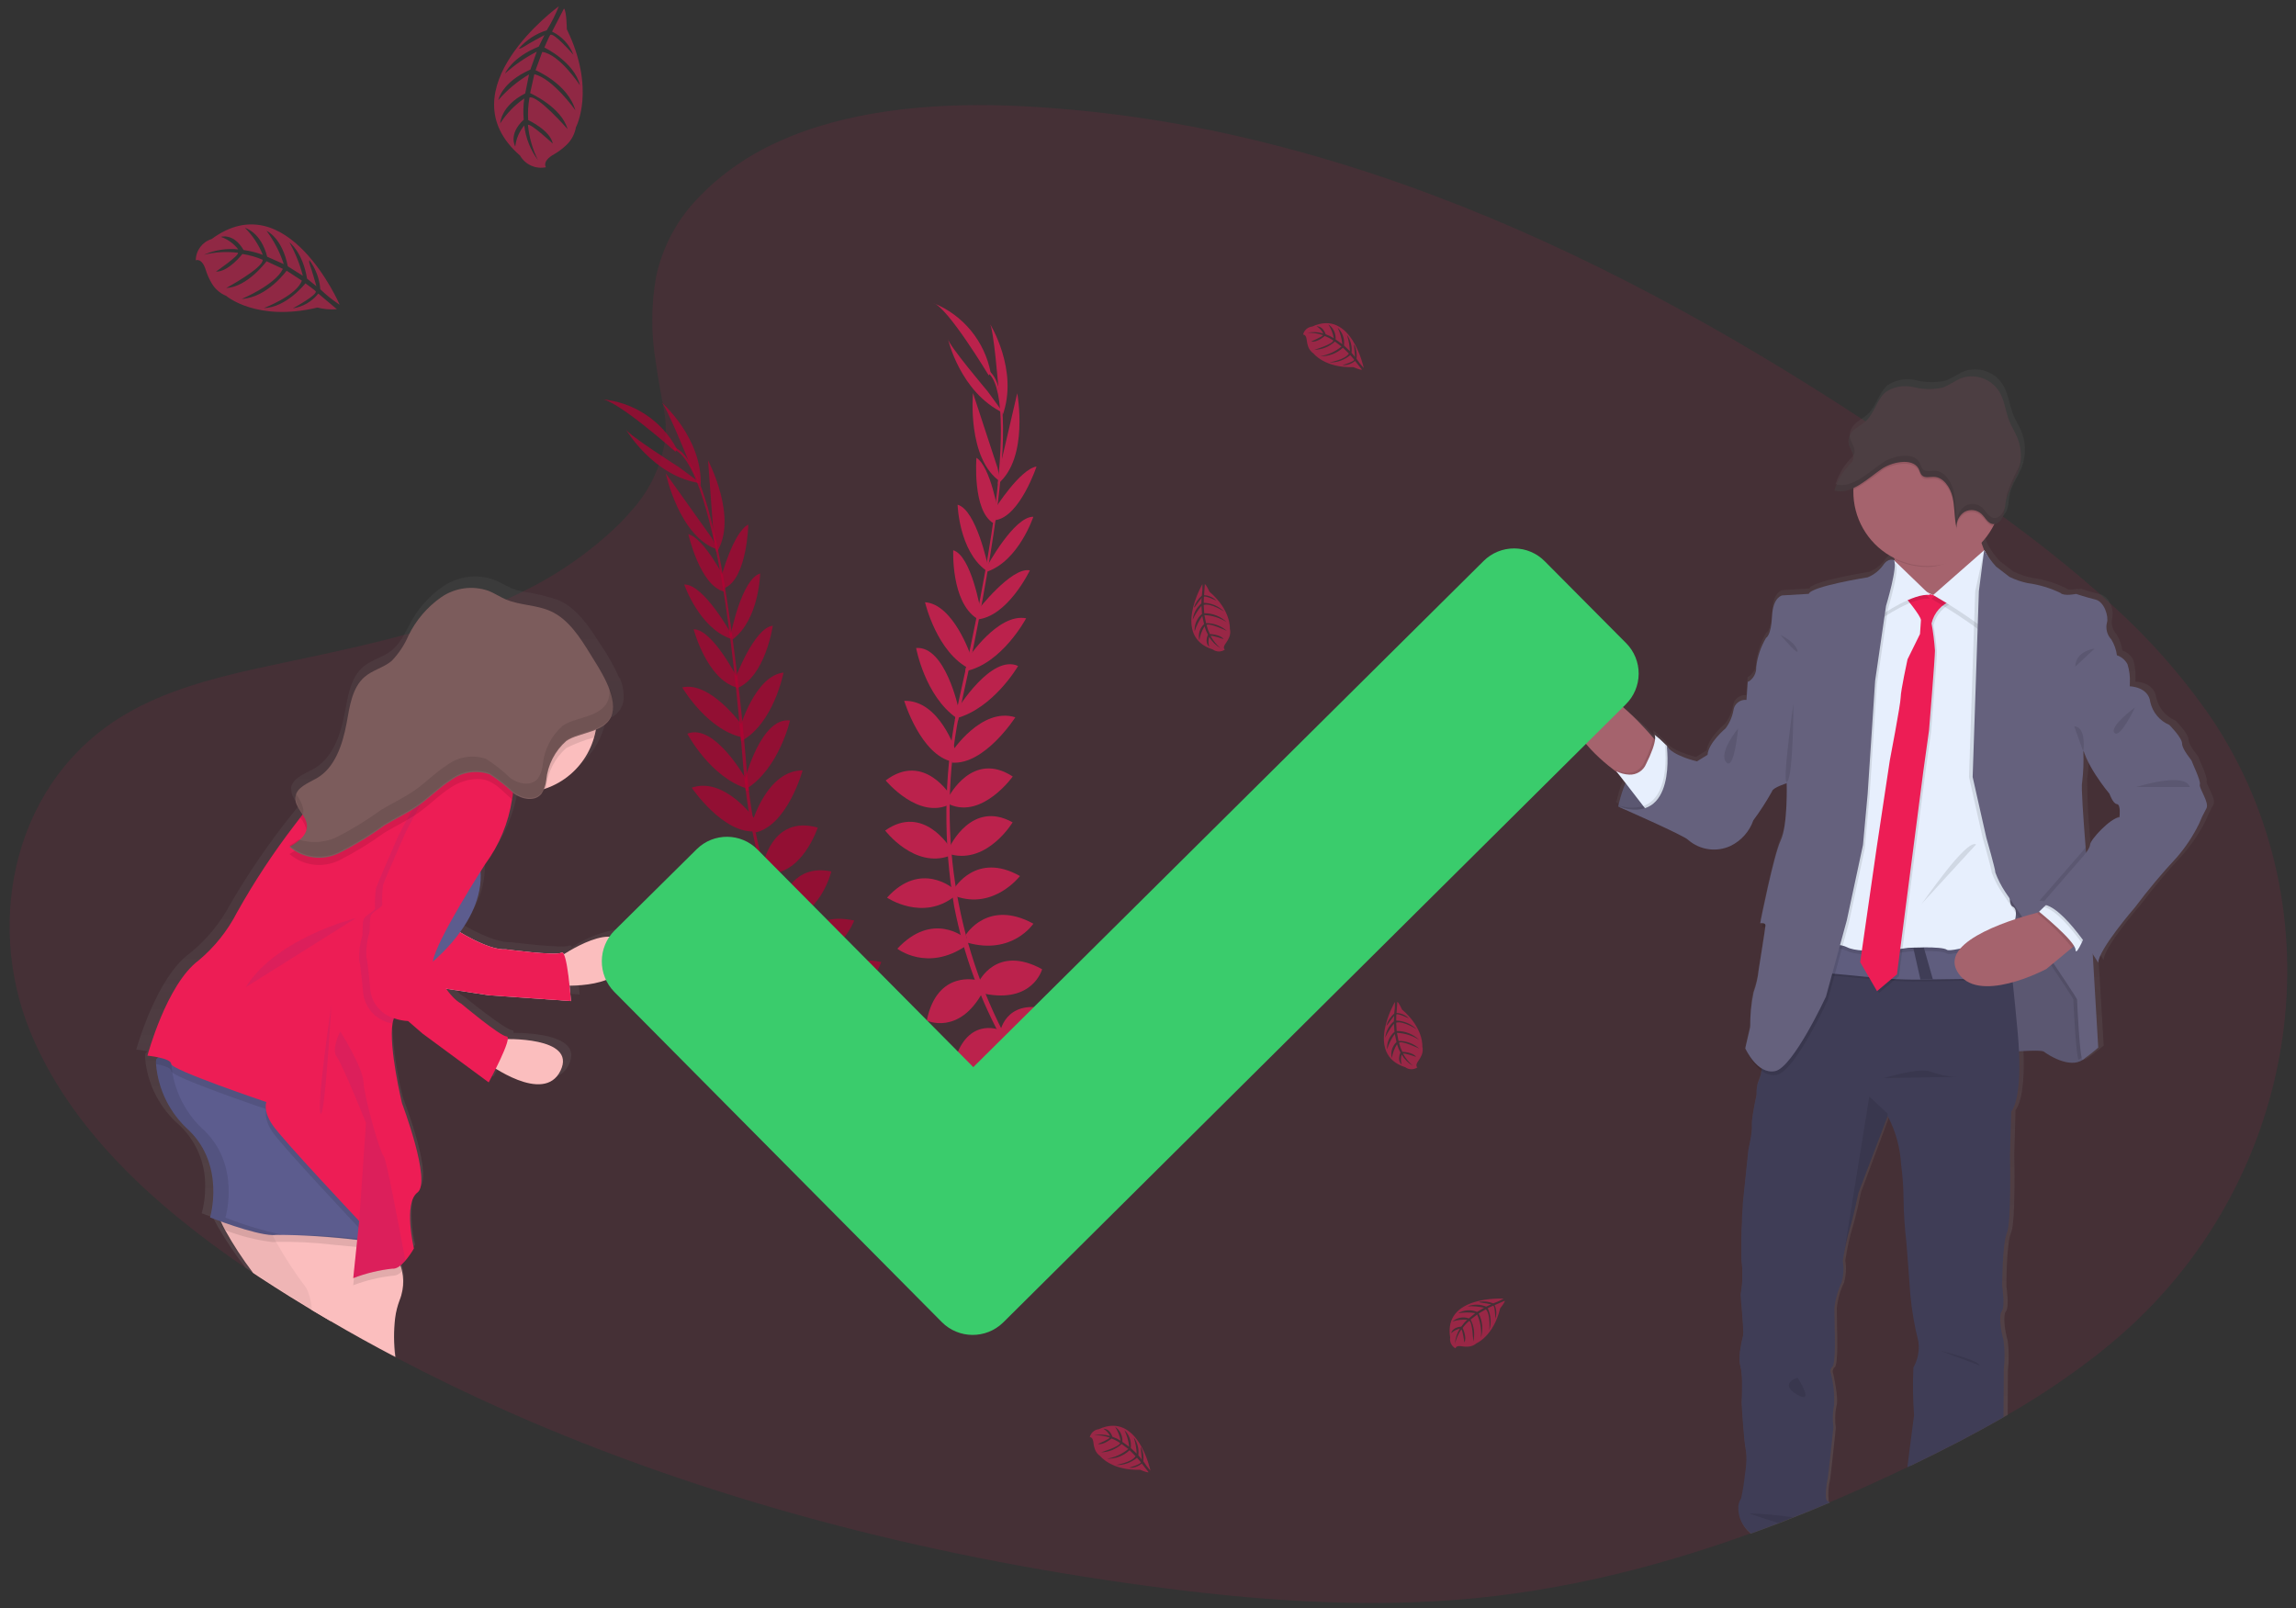 <svg width="227" height="159" viewBox="0 0 227 159" fill="none" xmlns="http://www.w3.org/2000/svg" class="process-step-image__svg-element">
<rect x="0" y="0" width="227" height="159" fill="#333333" stroke="none"/>
<path opacity="0.1" d="M209.773 131.918C209.07 132.536 208.351 133.136 207.618 133.718C207.494 133.818 207.367 133.918 207.242 134.018C204.623 136.05 201.874 137.908 199.012 139.58L198.477 139.892C198.349 139.97 198.221 140.043 198.086 140.115C195.095 141.842 191.993 143.432 188.854 144.937L188.821 144.955L188.585 145.067C186.052 146.281 183.483 147.443 180.876 148.552L180.813 148.576C179.637 149.071 178.461 149.554 177.285 150.023C176.805 150.223 176.323 150.401 175.841 150.588C174.933 150.935 174.025 151.276 173.107 151.603L172.993 151.646L172.793 151.715L172.548 151.805C170.157 152.66 167.733 153.449 165.276 154.173L165.233 154.185C163.521 154.684 161.797 155.146 160.063 155.571L159.826 155.63C157.279 156.246 154.69 156.775 152.086 157.198L151.486 157.298C149.582 157.597 147.664 157.842 145.733 158.031C134.879 159.08 123.896 158.231 113.108 156.765C91.326 153.809 69.832 148.265 50.228 139.581C46.466 137.914 42.777 136.13 39.161 134.229C39.132 134.213 39.106 134.198 39.077 134.184C36.913 133.046 34.778 131.86 32.672 130.626C32.054 130.269 31.441 129.905 30.831 129.538C30.082 129.086 29.335 128.629 28.591 128.166C27.612 127.555 26.632 126.928 25.652 126.286L25.193 125.98L25.017 125.86C24.768 125.693 24.523 125.527 24.276 125.36C15.066 119.087 6.854 111.485 2.974 101.971C-1.509 90.993 1.36 77.071 12.464 70.586C16.282 68.351 20.718 67.138 25.201 66.136L25.66 66.036C26.418 65.869 27.176 65.709 27.931 65.548C30.575 64.987 33.228 64.431 35.863 63.809C37.235 63.486 38.593 63.146 39.943 62.78L40.495 62.627C43.752 61.753 46.936 60.631 50.02 59.271H50.041C50.374 59.124 50.7 58.971 51.02 58.814C51.228 58.714 51.436 58.614 51.643 58.514C55.169 56.803 58.4 54.542 61.215 51.814C61.433 51.594 61.644 51.371 61.85 51.147C62.008 50.973 62.165 50.796 62.316 50.62C64.197 48.602 65.409 46.053 65.787 43.32C65.871 42.441 65.832 41.555 65.669 40.687C65.361 39.042 65.063 37.433 64.844 35.863C64.362 33.053 64.368 30.181 64.864 27.373C65.513 24.322 67.04 21.527 69.257 19.334C69.635 18.942 70.042 18.55 70.478 18.158C72.502 16.382 74.792 14.935 77.264 13.869L78.187 13.477C85.061 10.693 93.32 10.113 101.037 10.497C108.247 10.868 115.41 11.865 122.447 13.477C123.006 13.602 123.564 13.734 124.119 13.869C130.105 15.32 135.994 17.142 141.754 19.325C156.721 24.957 170.847 32.777 184.044 41.406L184.436 41.661C184.987 42.02 185.536 42.381 186.081 42.743C187.135 43.442 188.18 44.146 189.216 44.854L189.916 45.33C190.261 45.565 190.604 45.801 190.945 46.038L191.995 46.765C192.045 46.795 192.092 46.828 192.136 46.865L193.03 47.484C193.548 47.845 194.06 48.207 194.576 48.572L195.682 49.356C195.911 49.521 196.142 49.683 196.371 49.85L197.547 50.709L197.81 50.909C197.865 50.948 197.92 50.987 197.973 51.031L198.006 51.053C201.192 53.392 204.303 55.817 207.216 58.387L207.592 58.72L207.631 58.755C207.948 59.037 208.265 59.323 208.577 59.612C212.347 62.972 215.704 66.767 218.579 70.919C231.378 89.934 227.578 116.26 209.773 131.918Z" class="process-step-image__accent-element-1" fill="#ED1D55"/>
<path d="M218.161 77.177C218.286 76.836 217.349 74.942 217.349 74.848C217.349 74.754 216.37 73.701 216.37 73.109C216.37 72.517 215.09 71.247 215.09 71.247C214.127 70.843 213.417 70 213.182 68.981C212.994 67.43 211.191 67.397 211.121 67.395C211.121 67.395 211.121 67.254 211.133 67.038C211.164 66.424 211.086 65.809 210.902 65.223C210.679 64.796 210.298 64.472 209.84 64.323C209.763 63.762 209.57 63.224 209.275 62.741C208.849 62.295 208.685 61.66 208.84 61.063C208.925 60.566 208.838 60.055 208.595 59.614C208.43 59.21 208.096 58.9 207.682 58.765H207.649C206.749 58.547 205.749 58.214 205.749 58.214C205.749 58.214 205.649 58.234 205.496 58.255L205.372 58.214C205.155 58.254 204.936 58.282 204.717 58.296C204.525 58.303 204.337 58.241 204.186 58.122C203.142 57.614 202.023 57.278 200.872 57.128C200.245 56.996 199.635 56.787 199.058 56.507L197.716 55.482C197.262 54.989 196.867 54.444 196.54 53.859L196.524 53.837C196.426 53.615 196.344 53.386 196.277 53.153C196.263 53.11 196.253 53.067 196.24 53.02C196.513 52.734 196.763 52.428 196.987 52.103V52.093C197.048 52.009 197.105 51.917 197.161 51.828C197.244 51.695 197.322 51.559 197.396 51.422C197.427 51.361 197.457 51.299 197.488 51.24C197.556 51.238 197.623 51.227 197.688 51.207L197.772 51.176C197.849 51.14 197.922 51.095 197.988 51.041L198.051 50.984C198.227 50.818 198.361 50.612 198.442 50.384C198.464 50.317 198.483 50.249 198.499 50.184C198.502 50.16 198.508 50.136 198.517 50.113C198.523 50.091 198.538 50.019 198.546 49.97L198.558 49.892C198.562 49.845 198.57 49.798 198.581 49.753C198.585 49.726 198.585 49.7 198.581 49.673C198.581 49.616 198.597 49.555 198.603 49.497C198.63 49.275 198.654 49.058 198.703 48.842C198.704 48.839 198.704 48.835 198.703 48.832C198.806 48.416 198.962 48.016 199.166 47.64C199.366 47.262 199.578 46.889 199.754 46.499C199.805 46.387 199.854 46.274 199.897 46.16C199.94 46.046 199.983 45.909 200.022 45.782C200.026 45.742 200.035 45.703 200.049 45.666C200.075 45.574 200.096 45.48 200.112 45.386C200.122 45.345 200.13 45.304 200.136 45.262C200.159 45.133 200.175 45.003 200.187 44.87C200.25 44.128 200.14 43.381 199.866 42.688C199.633 42.1 199.278 41.58 199.045 40.998C198.686 40.114 198.592 39.114 198.154 38.271C197.419 36.857 195.768 36.185 194.255 36.685C193.577 36.936 192.988 37.428 192.296 37.649C191.348 37.843 190.368 37.822 189.429 37.588C188.475 37.358 187.468 37.531 186.646 38.068C185.763 38.787 185.52 40.14 184.687 40.928C184.485 41.111 184.266 41.275 184.034 41.418C183.865 41.534 183.696 41.647 183.535 41.779C183.276 41.984 183.076 42.255 182.957 42.563C182.949 42.585 182.942 42.607 182.936 42.63C182.927 42.656 182.919 42.683 182.914 42.71C182.911 42.741 182.906 42.772 182.9 42.802C182.898 42.824 182.898 42.845 182.9 42.867C182.897 42.914 182.897 42.961 182.9 43.008V43.032C182.904 43.085 182.912 43.138 182.925 43.189V43.232C182.934 43.276 182.947 43.319 182.964 43.361C182.965 43.37 182.965 43.378 182.964 43.387C182.98 43.435 182.999 43.482 183.021 43.528C183.026 43.553 183.035 43.577 183.048 43.599C183.059 43.617 183.068 43.637 183.075 43.658C183.196 43.887 183.293 44.128 183.365 44.377C183.403 44.536 183.393 44.702 183.336 44.855C183.306 44.931 183.263 45.002 183.211 45.065C183.143 45.15 183.07 45.232 182.992 45.308C182.37 45.955 181.889 46.725 181.579 47.568C181.544 47.668 181.51 47.768 181.479 47.86L181.52 47.872L181.561 47.882C181.638 47.905 181.715 47.921 181.794 47.931C181.846 47.94 181.899 47.946 181.951 47.949C182.166 47.96 182.38 47.943 182.59 47.898C182.624 47.892 182.657 47.884 182.69 47.874C182.701 47.872 182.711 47.869 182.721 47.864H182.741C182.917 47.818 183.089 47.759 183.255 47.686C183.294 47.668 183.335 47.653 183.375 47.633V48.362C183.523 50.871 184.938 53.133 187.129 54.362C187.241 54.427 187.35 54.487 187.464 54.544C187.474 54.611 187.484 54.679 187.491 54.744C187.498 54.809 187.507 54.856 187.513 54.913L187.427 54.833C187.354 54.801 187.274 54.785 187.194 54.786C187.064 54.786 186.935 54.821 186.822 54.886C186.622 55.001 186.454 55.165 186.334 55.362C185.945 55.891 185.414 56.299 184.802 56.538C184.802 56.538 179.119 57.438 178.897 58.183L176.24 58.34C176.24 58.34 175.301 58.464 175.209 60.42V60.465C175.195 60.698 175.178 60.906 175.156 61.092V61.119C174.991 62.419 174.619 62.562 174.619 62.562C174.085 63.454 173.745 64.449 173.62 65.481C173.621 65.489 173.621 65.497 173.62 65.505C173.632 65.639 173.623 65.774 173.594 65.905C173.47 66.351 173.176 66.731 172.775 66.962L172.652 68.726C171.999 68.66 171.415 69.131 171.34 69.783C171.22 70.424 170.951 71.028 170.556 71.547C170.556 71.547 168.838 72.976 168.744 74.186L167.68 74.839C167.68 74.839 165.213 74.28 164.649 73.286C164.649 73.286 164.582 73.219 164.477 73.123L164.461 73.099C164.46 73.103 164.46 73.107 164.461 73.111C164.141 72.78 163.796 72.475 163.428 72.199C163.501 72.355 163.519 72.531 163.479 72.699L163.295 72.499L162.803 71.95C162.803 71.95 162.104 71.291 161.11 70.505C160.884 70.325 160.646 70.141 160.394 69.952C159.253 68.994 157.915 68.299 156.475 67.917C156.451 67.87 156.357 67.517 156.136 67.517C156.043 67.525 155.956 67.568 155.893 67.637C155.225 68.251 154.844 69.116 154.84 70.024C154.836 70.931 155.21 71.8 155.872 72.42L156.129 72.659L156.929 73.404L159.614 75.913C159.647 75.937 159.679 75.962 159.714 75.984L159.873 76.184L159.996 76.343L160.21 76.615L160.518 77.007C160.502 77.048 160.485 77.087 160.471 77.127C160.355 77.409 160.255 77.684 160.171 77.935V77.962C160.151 78.025 160.132 78.084 160.114 78.142C160.11 78.163 160.104 78.184 160.094 78.203C160.074 78.262 160.059 78.321 160.041 78.374C160.03 78.407 160.021 78.44 160.014 78.474C160.009 78.495 160.002 78.515 159.994 78.535C159.907 78.847 159.852 79.086 159.823 79.219L159.615 79.154L159.815 79.242C159.815 79.253 159.815 79.264 159.815 79.275L159.803 79.338C159.864 79.367 159.928 79.395 160.002 79.422L160.047 79.442L160.815 79.781C160.97 79.85 161.138 79.922 161.315 80.004C161.492 80.086 161.635 80.147 161.809 80.222C163.53 80.929 165.206 81.742 166.827 82.657C168.005 83.673 169.669 83.903 171.079 83.245C172.139 82.738 172.958 81.834 173.358 80.728C174.046 79.808 174.673 78.844 175.235 77.842C175.282 77.556 176.121 77.232 176.509 77.097L176.546 77.085L176.702 77.034V77.508C176.728 78.9 176.632 80.291 176.417 81.666C176.416 81.67 176.416 81.674 176.417 81.678C176.355 82.036 176.25 82.384 176.105 82.717C175.386 84.238 174.044 90.978 174.044 90.978H174.075C174.152 90.964 174.231 90.96 174.309 90.966C174.282 91.091 174.265 91.19 174.251 91.256C174.237 91.322 174.231 91.356 174.231 91.356H174.255C174.329 91.342 174.405 91.337 174.481 91.342C174.507 91.343 174.532 91.347 174.557 91.352C174.554 91.399 174.547 91.446 174.537 91.493V91.542C174.537 91.55 174.525 91.603 174.521 91.636C174.358 92.757 173.889 95.676 173.889 95.676C173.81 96.418 173.642 97.147 173.389 97.848C173.224 98.355 173.135 98.883 173.126 99.416C173.126 99.516 173.112 99.616 173.104 99.716C173.053 100.547 173.045 101.325 173.045 101.325L173.031 101.376L172.57 103.466C172.578 103.485 172.586 103.504 172.595 103.523C172.628 103.586 172.681 103.694 172.758 103.823L172.782 103.874C173.059 104.439 173.426 104.955 173.868 105.403C173.97 105.505 174.08 105.598 174.197 105.683C174.194 105.706 174.189 105.729 174.183 105.752C174.183 105.772 174.171 105.826 174.165 105.862C174.124 106.132 174.05 106.395 173.943 106.646C173.82 106.916 173.744 107.205 173.718 107.501C173.694 107.712 173.687 107.924 173.698 108.136L173.672 108.252C173.603 108.572 173.407 109.509 173.302 110.271C173.276 110.445 173.253 110.614 173.239 110.771C173.226 110.916 173.226 111.063 173.239 111.208C173.251 111.453 173.238 111.699 173.2 111.941C173.196 112.013 173.187 112.086 173.174 112.157C173.068 112.847 172.894 113.57 172.894 113.57L172.331 118.97V119.29C172.333 119.337 172.329 119.385 172.319 119.431C172.319 119.558 172.299 119.709 172.286 119.886C172.286 119.953 172.282 120.02 172.274 120.086C172.276 120.148 172.272 120.21 172.262 120.272V120.372C172.263 120.424 172.26 120.476 172.252 120.527C172.247 120.577 172.247 120.626 172.252 120.676V120.815C172.234 121.103 172.215 121.415 172.201 121.73V122.03C172.203 122.13 172.199 122.23 172.187 122.33V124.33C172.192 124.538 172.207 124.746 172.234 124.953C172.255 125.106 172.271 125.267 172.279 125.431V125.658C172.281 125.696 172.281 125.734 172.279 125.772V126.65C172.23 127.324 172.138 127.871 172.124 127.958V128.142C172.124 128.191 172.136 128.254 172.142 128.322V128.422C172.141 128.46 172.145 128.499 172.154 128.536C172.166 128.575 172.154 128.573 172.154 128.595C172.157 128.669 172.164 128.742 172.174 128.815C172.182 128.891 172.192 128.974 172.197 129.056L172.209 129.211C172.209 129.286 172.225 129.364 172.231 129.44V129.518C172.231 129.571 172.243 129.618 172.247 129.677L172.265 129.918C172.265 129.971 172.277 130.026 172.281 130.079C172.283 130.106 172.283 130.134 172.281 130.161L172.306 130.479C172.305 130.531 172.308 130.584 172.316 130.636C172.319 130.718 172.326 130.8 172.336 130.881C172.344 130.959 172.336 131.061 172.35 131.144C172.36 131.223 172.364 131.303 172.362 131.383C172.385 131.604 172.385 131.827 172.362 132.048C172.311 132.272 172.146 132.897 172.052 133.575C172.052 133.636 172.034 133.697 172.028 133.759C172.025 133.796 172.025 133.832 172.028 133.869L172.016 134.016C172.016 134.134 172.002 134.253 172.002 134.369C171.994 134.633 172.023 134.897 172.09 135.153C172.136 135.323 172.169 135.496 172.19 135.671C172.189 135.7 172.192 135.729 172.2 135.757C172.2 135.82 172.214 135.884 172.22 135.957C172.226 136.03 172.23 136.09 172.234 136.157C172.234 136.294 172.246 136.435 172.252 136.578V136.862C172.266 137.689 172.226 138.499 172.215 138.707V138.758C172.215 138.758 172.415 142.238 172.621 143.358C172.648 143.505 172.668 143.658 172.682 143.807C172.681 143.864 172.684 143.921 172.692 143.978C172.719 144.624 172.675 145.271 172.559 145.907C172.501 146.709 172.397 147.507 172.247 148.297C172.057 148.567 171.958 148.891 171.967 149.222V149.238C171.953 150.125 172.329 150.974 172.996 151.559L173.09 151.651L173.204 151.608C174.121 151.281 175.03 150.94 175.938 150.593C176.42 150.407 176.901 150.221 177.382 150.028C178.568 149.561 179.744 149.079 180.91 148.581C180.854 148.552 180.814 148.501 180.798 148.44C180.719 147.708 180.767 146.968 180.941 146.252C180.996 146.025 181.503 141.188 181.503 141.188C181.398 140.466 181.419 139.732 181.566 139.018C181.825 138.367 181.253 135.848 181.253 135.848C181.139 135.612 181.204 135.329 181.41 135.166C181.762 134.794 181.629 131.466 181.629 131.466C181.629 131.466 181.598 129.788 181.598 129.353C181.69 128.469 181.933 127.607 182.316 126.805C182.518 126.098 182.561 125.355 182.443 124.629L182.463 124.504C182.468 124.445 182.477 124.387 182.49 124.33L182.519 124.163C182.667 123.252 182.87 122.35 183.127 121.463C183.535 120.163 184.002 117.863 184.002 117.863L186.736 110.529L186.826 110.302L186.859 110.212C187.638 111.694 188.095 113.324 188.202 114.995C188.36 116.158 188.445 117.33 188.455 118.504C188.476 119.926 188.57 121.346 188.734 122.758C188.734 122.758 189.134 127.79 189.134 128.006C189.285 129.583 189.557 131.146 189.95 132.681C190.264 133.269 189.636 135.073 189.45 135.259C189.377 136.843 189.398 138.43 189.513 140.011C189.513 140.011 189.04 143.611 188.948 144.357C188.93 144.492 188.903 144.696 188.874 144.945C192.009 143.439 195.116 141.845 198.106 140.122C198.234 140.049 198.362 139.977 198.497 139.899L198.519 135.443C198.636 134.472 198.625 133.49 198.488 132.522C198.237 131.681 197.989 130.072 198.333 129.636C198.678 129.2 198.364 127.184 198.364 127.184C198.364 127.184 198.364 122.928 198.833 121.873C199.302 120.818 199.147 114.141 199.147 114.141L199.271 109.762C199.271 109.762 200.271 108.817 200.055 103.922V103.737C200.887 103.624 201.731 103.639 202.559 103.782C203.487 104.508 204.643 104.882 205.821 104.837C206.036 104.796 206.24 104.711 206.421 104.588C206.966 104.214 207.489 103.81 207.988 103.377L207.489 95L207.436 94.069C207.53 94.212 207.612 94.34 207.683 94.461C207.882 94.761 207.982 94.941 207.982 94.941C207.982 93.641 211.672 89.415 211.672 89.415C212.977 87.684 214.375 86.026 215.859 84.446C216.736 83.436 217.482 82.32 218.079 81.123C218.296 80.59 218.547 80.071 218.83 79.57C219.167 79.01 218.036 77.518 218.161 77.177ZM207.159 83.137C207.09 83.446 206.947 83.733 206.743 83.974C206.727 83.774 206.712 83.596 206.696 83.4V83.349C206.474 81.236 206.358 79.113 206.349 76.988C206.448 76.461 206.492 75.924 206.478 75.388C206.492 74.637 206.478 73.922 206.478 73.922L206.513 73.873C207.144 75.417 208.018 76.851 209.102 78.119C209.102 78.119 209.447 79.113 209.853 79.144C210.258 79.175 210.102 80.444 210.102 80.444C209.913 80.475 209.732 80.543 209.569 80.644C209.376 80.755 209.191 80.88 209.016 81.018C208.24 81.57 207.604 82.295 207.159 83.137Z" fill="url(#paint0_linear_125_11058)"/>
<path d="M159.989 79.737C159.989 79.737 161.129 73.758 164.794 73.727L167.474 79.243L165.675 80.468C165.675 80.468 161.799 80.592 159.989 79.737Z" fill="#65617D"/>
<path opacity="0.1" d="M167.466 79.236L165.667 80.469C164.096 80.513 162.526 80.381 160.984 80.077C160.641 79.997 160.306 79.884 159.984 79.738C159.986 79.704 159.993 79.67 160.004 79.638C160.004 79.63 160.004 79.623 160.004 79.615C160.173 78.863 160.405 78.127 160.698 77.415C160.81 77.146 160.939 76.87 161.076 76.594C161.564 75.522 162.377 74.63 163.4 74.046C163.781 73.859 164.196 73.75 164.621 73.726H164.783L164.844 73.848L165.75 75.712L167.466 79.236Z" fill="black"/>
<path d="M197.901 104.079C197.901 104.079 201.751 103.71 202.09 103.987C202.429 104.264 204.616 105.687 205.911 104.787C207.207 103.887 206.342 100.78 206.342 100.657C206.342 100.534 206.218 96.127 206.218 96.127L203.908 93.014L201.009 87.56L195.096 86.972L195.249 95.633L195.219 100.071L197.901 104.079Z" fill="#65617D"/>
<path opacity="0.1" d="M197.901 104.079C197.901 104.079 201.751 103.71 202.09 103.987C202.429 104.264 204.616 105.687 205.911 104.787C207.207 103.887 206.342 100.78 206.342 100.657C206.342 100.534 206.218 96.127 206.218 96.127L203.908 93.014L201.009 87.56L195.096 86.972L195.249 95.633L195.219 100.071L197.901 104.079Z" fill="black"/>
<path d="M164.015 73.566C164.015 73.566 163.715 77.326 161.36 77.385C160.824 77.056 160.305 76.701 159.805 76.319C157.747 74.78 154.485 71.819 155.385 69.066C156.679 65.122 162.963 72.399 162.963 72.399L163.447 72.94L164.015 73.566Z" fill="#A5636D"/>
<path opacity="0.1" d="M164.015 73.566C164.015 73.566 163.715 77.326 161.36 77.385C160.824 77.056 160.305 76.7 159.805 76.317L159.605 76.06C160.002 76.268 160.44 76.387 160.888 76.407C161.614 76.444 162.284 76.021 162.563 75.35C162.809 74.866 163.026 74.368 163.212 73.858C163.323 73.559 163.402 73.249 163.447 72.933L164.015 73.566Z" fill="black"/>
<path d="M162.997 80.376L162.47 79.698L160.707 77.414L159.792 76.247C160.188 76.454 160.626 76.572 161.073 76.592C161.799 76.63 162.47 76.207 162.748 75.535C162.995 75.052 163.212 74.553 163.397 74.043C163.689 73.212 163.683 72.784 163.579 72.643C163.94 72.92 164.28 73.223 164.598 73.549L164.612 73.561L164.781 73.722L164.846 73.847L165.737 75.633V75.707C165.819 76.271 166.119 79.866 162.997 80.376Z" fill="#E7EFFD"/>
<path d="M180.881 148.546C180.825 148.498 180.763 148.457 180.697 148.424H180.681C180.312 148.269 180.65 146.358 180.712 146.111C180.774 145.864 181.267 141.096 181.267 141.096C181.167 140.379 181.189 139.65 181.33 138.94C181.384 137.885 181.28 136.827 181.02 135.803C180.914 135.568 180.977 135.291 181.175 135.125C181.514 134.754 181.391 131.457 181.391 131.457C181.391 131.457 181.362 129.795 181.362 129.357C181.45 128.48 181.69 127.625 182.069 126.83C182.27 126.129 182.312 125.393 182.193 124.674L182.211 124.549C182.221 124.504 182.229 124.449 182.239 124.377L182.268 124.212C182.272 124.17 182.28 124.128 182.29 124.087C182.308 123.987 182.327 123.887 182.349 123.765C182.361 123.694 182.374 123.62 182.39 123.545C182.435 123.31 182.49 123.051 182.545 122.786C182.563 122.704 182.582 122.619 182.602 122.537C182.622 122.455 182.649 122.337 182.675 122.237C182.691 122.176 182.704 122.117 182.722 122.057C182.767 121.877 182.816 121.702 182.869 121.536C183.261 120.236 183.734 117.96 183.734 117.96L186.596 110.436L186.629 110.346L186.719 110.52C187.441 111.942 187.861 113.498 187.952 115.09C188.109 116.244 188.191 117.407 188.199 118.572C188.219 119.984 188.312 121.393 188.477 122.795C188.477 122.795 188.868 127.786 188.868 128.002C189.016 129.572 189.283 131.127 189.668 132.656C189.786 133.537 189.613 134.432 189.174 135.205C189.101 136.777 189.122 138.352 189.237 139.922C189.237 139.922 188.774 143.496 188.681 144.235C188.661 144.411 188.622 144.707 188.581 145.07L188.817 144.958L188.85 144.94C191.986 143.434 195.092 141.84 198.082 140.117L198.107 135.391C198.221 134.427 198.211 133.452 198.078 132.491C197.833 131.66 197.584 130.056 197.921 129.623C198.258 129.19 197.954 127.19 197.954 127.19C197.954 127.19 197.954 122.967 198.414 121.921C198.875 120.875 198.724 114.246 198.724 114.246L198.846 109.902C198.846 109.902 199.852 108.943 199.614 103.941C199.589 103.408 199.549 102.829 199.494 102.198C199.323 100.31 199.151 98.598 198.994 97.121C198.98 96.994 198.967 96.868 198.953 96.747C198.937 96.582 198.918 96.42 198.902 96.261C198.865 95.926 198.829 95.604 198.794 95.298C198.782 95.208 198.772 95.12 198.763 95.031C198.713 94.592 198.665 94.187 198.62 93.816C198.604 93.671 198.585 93.528 198.569 93.393C198.543 93.193 198.52 93.001 198.498 92.819C198.495 92.776 198.489 92.733 198.48 92.69C198.477 92.615 198.468 92.539 198.453 92.465C198.353 91.665 198.29 91.228 198.29 91.228H198.264L195.165 91.255L188.403 91.32H188.203L184.675 91.353H184.459L182.766 91.371H182.478L178.951 91.404H178.737L177.288 97.375L174.332 104.156C174.332 104.156 174.287 104.899 174.183 105.624V105.667C174.185 105.691 174.181 105.716 174.171 105.738C174.161 105.774 174.155 105.811 174.153 105.848C174.112 106.177 174.028 106.5 173.904 106.807C173.804 107.021 173.737 107.249 173.704 107.483C173.665 107.731 173.65 107.983 173.659 108.234V108.275C173.659 108.275 173.424 109.343 173.286 110.253C173.261 110.427 173.237 110.596 173.223 110.753C173.197 110.943 173.188 111.135 173.196 111.327C173.207 111.523 173.199 111.72 173.174 111.915C173.17 111.988 173.162 112.06 173.149 112.131C173.049 112.852 172.859 113.66 172.859 113.66L172.302 119.024C172.303 119.03 172.303 119.036 172.302 119.042V119.266C172.304 119.313 172.3 119.361 172.29 119.407C172.29 119.534 172.27 119.685 172.257 119.862C172.257 119.929 172.253 119.996 172.245 120.062C172.247 120.124 172.243 120.186 172.233 120.248V120.348C172.234 120.4 172.231 120.452 172.223 120.503C172.219 120.553 172.219 120.602 172.223 120.652V120.791C172.207 121.079 172.188 121.391 172.174 121.707V122.007C172.176 122.107 172.172 122.207 172.16 122.307V124.318C172.163 124.537 172.178 124.756 172.207 124.973C172.227 125.118 172.242 125.267 172.252 125.42V126.639C172.203 127.313 172.111 127.86 172.097 127.947V128.131C172.097 128.18 172.109 128.243 172.115 128.311V128.411C172.114 128.449 172.118 128.488 172.127 128.525C172.139 128.564 172.127 128.562 172.127 128.584C172.127 128.655 172.139 128.727 172.147 128.804C172.155 128.881 172.163 128.963 172.17 129.045L172.182 129.2C172.182 129.274 172.198 129.353 172.204 129.429V129.507C172.204 129.56 172.216 129.607 172.22 129.666L172.238 129.907C172.238 129.96 172.25 130.015 172.254 130.068V130.15L172.28 130.468C172.279 130.521 172.282 130.573 172.29 130.625C172.29 130.707 172.302 130.792 172.31 130.87C172.318 130.948 172.31 131.05 172.324 131.133C172.334 131.212 172.338 131.292 172.336 131.372C172.356 131.586 172.356 131.801 172.336 132.015C172.207 132.526 172.105 133.043 172.03 133.564C172.03 133.625 172.012 133.686 172.007 133.748C172.003 133.785 172.003 133.821 172.007 133.858L171.994 134.005C171.994 134.123 171.981 134.242 171.981 134.358C171.976 134.607 172.005 134.856 172.068 135.097C172.122 135.311 172.158 135.528 172.176 135.748C172.192 135.873 172.202 136.007 172.209 136.14C172.216 136.273 172.221 136.418 172.227 136.562V136.846C172.239 137.777 172.188 138.667 172.188 138.667C172.188 138.675 172.188 138.683 172.188 138.691V138.707C172.208 139.099 172.388 142.191 172.58 143.23C172.614 143.414 172.637 143.6 172.649 143.787C172.648 143.844 172.651 143.901 172.659 143.958C172.673 144.561 172.627 145.164 172.52 145.758C172.439 146.562 172.312 147.362 172.14 148.152C171.93 148.468 171.832 148.846 171.865 149.224V149.24C171.897 150.067 172.264 150.845 172.881 151.396L173.101 151.616C174.018 151.289 174.927 150.947 175.835 150.6C176.317 150.414 176.798 150.228 177.279 150.035C178.465 149.568 179.641 149.086 180.807 148.588L180.881 148.546Z" fill="#3F3D56"/>
<path d="M197.039 55.936L192.476 60.808C192.476 60.808 186.624 58.456 187.24 57.671C187.469 56.901 187.49 56.084 187.303 55.303C187.087 53.596 186.625 51.629 186.625 51.629C186.625 51.629 196.852 49.965 195.988 51.692C195.712 52.342 195.689 53.072 195.923 53.739C196.176 54.526 196.553 55.268 197.039 55.936Z" fill="#A5636D"/>
<path opacity="0.1" d="M195.991 51.684C195.677 52.313 195.526 52.374 195.723 53.056C194.386 54.491 192.685 56.061 190.571 56.061C189.438 56.063 188.32 55.801 187.306 55.296C187.09 53.589 186.628 51.622 186.628 51.622C186.628 51.622 196.854 49.957 195.991 51.684Z" fill="black"/>
<path d="M197.903 48.541C197.933 51.182 196.543 53.636 194.261 54.965C191.98 56.295 189.16 56.295 186.879 54.965C184.598 53.636 183.207 51.182 183.238 48.541C183.238 48.506 183.238 48.47 183.238 48.435C183.257 45.815 184.672 43.403 186.95 42.109C189.228 40.815 192.023 40.836 194.282 42.162C196.541 43.489 197.921 45.92 197.902 48.541H197.903Z" fill="#A5636D"/>
<path opacity="0.1" d="M198.963 96.93C197.984 96.93 194.758 96.965 191.144 97.022H191.099L189.906 97.042H189.869C185.584 97.111 181.36 96.274 179.665 96.432C176.06 96.771 180.959 93.099 180.959 93.099C183.645 93.751 186.407 94.031 189.169 93.93L190.206 93.875C192.994 93.801 195.768 93.463 198.492 92.865C198.612 93.823 198.786 95.209 198.963 96.93Z" fill="black"/>
<path d="M198.963 96.745C197.984 96.745 194.758 96.778 191.144 96.837H191.099L189.906 96.857H189.869C185.584 96.926 181.36 96.089 179.665 96.247C176.06 96.584 180.959 92.914 180.959 92.914C183.645 93.566 186.407 93.845 189.169 93.743L190.206 93.69C192.994 93.615 195.768 93.277 198.492 92.68C198.612 93.638 198.786 95.028 198.963 96.745Z" fill="#5F5D7E"/>
<path opacity="0.1" d="M188.593 57.977L182.924 60.627L178.552 94.459C178.552 94.459 181.139 93.283 182.618 94.028C184.097 94.773 188.656 94.091 188.656 94.091C188.656 94.091 191.987 93.891 192.475 94.275C192.963 94.659 198.761 92.734 198.761 92.734C198.761 92.734 199.808 90.391 199.006 90.023C198.205 89.655 199.253 86.01 199.253 86.01L198.761 61.602L197.782 58.465L195.133 56.865L192.423 59.021L191.129 59.207L188.593 57.977Z" fill="black"/>
<path d="M188.593 57.601L182.926 60.251L178.553 94.091C178.553 94.091 181.14 92.915 182.619 93.66C184.098 94.405 188.657 93.721 188.657 93.721C188.657 93.721 191.988 93.537 192.476 93.905C192.964 94.273 198.762 92.364 198.762 92.364C198.762 92.364 199.809 90.023 199.007 89.653C198.206 89.283 199.254 85.646 199.254 85.646L198.762 61.238L197.783 58.101L195.134 56.501L192.424 58.657L191.13 58.841L188.593 57.601Z" fill="#E7EFFD"/>
<path opacity="0.1" d="M188.508 59.173C188.508 59.173 190.142 61.114 190.107 61.516C190.072 61.918 190.015 62.871 190.015 62.871L188.793 65.371C188.793 65.371 188.115 68.484 188.115 69.131C188.115 69.778 187.037 75.386 187.037 75.386L185.744 84.012L184.109 95.32L185.773 98.186L187.744 96.522L190.36 76.37L190.915 72.394C190.915 72.394 191.502 65.245 191.502 64.506C191.437 63.606 191.324 62.711 191.164 61.824C191.41 60.757 192.192 59.894 193.229 59.544C194.892 59.113 193.105 59.45 193.105 59.45L192.15 58.68L191.317 59.019C191.317 59.019 188.998 58.31 188.508 59.173Z" fill="black"/>
<path d="M188.321 58.989C188.321 58.989 189.953 60.93 189.92 61.33C189.887 61.73 189.826 62.687 189.826 62.687L188.594 65.187C188.594 65.187 187.916 68.298 187.916 68.945C187.916 69.592 186.838 75.202 186.838 75.202L185.539 83.828L183.913 95.134L185.577 98L187.548 96.336L190.164 76.185L190.719 72.209C190.719 72.209 191.306 65.06 191.306 64.319C191.242 63.42 191.129 62.526 190.968 61.639C191.209 60.57 191.991 59.705 193.031 59.357C194.702 58.926 192.909 59.265 192.909 59.265L191.952 58.495L191.121 58.834C191.121 58.834 188.811 58.125 188.321 58.989Z" class="process-step-image__accent-element-1" fill="#ED1D55"/>
<path opacity="0.1" d="M187.243 55.752C187.243 55.752 186.996 55.936 186.935 57.169C186.739 58.528 186.43 59.868 186.011 61.176C186.011 61.176 189.214 58.957 190.818 59.204L187.243 55.752Z" fill="black"/>
<path d="M187.243 55.382C187.243 55.382 186.996 55.568 186.935 56.799C186.739 58.158 186.43 59.498 186.011 60.806C186.011 60.806 189.214 58.587 190.818 58.834L187.243 55.382Z" fill="#E7EFFD"/>
<path opacity="0.1" d="M195.993 54.766L190.949 59.204C192.607 60.161 194.212 61.208 195.756 62.341C196.31 62.951 196.865 56.301 196.865 56.301L195.993 54.766Z" fill="black"/>
<path d="M196.178 54.396L191.126 58.834C192.783 59.791 194.387 60.838 195.931 61.971C196.485 62.581 197.04 55.929 197.04 55.929L196.178 54.396Z" fill="#E7EFFD"/>
<path opacity="0.1" d="M187.419 55.752C187.419 55.752 186.864 55.474 186.342 56.275C185.957 56.799 185.435 57.206 184.833 57.451C184.833 57.451 179.225 58.345 179.01 59.084L176.392 59.237C176.392 59.237 175.467 59.349 175.38 61.309C175.293 63.269 174.792 63.434 174.792 63.434C174.265 64.321 173.931 65.309 173.813 66.334C173.84 66.946 173.517 67.52 172.98 67.814L176.839 77.82C176.839 77.82 176.962 81.95 176.251 83.46C175.54 84.97 174.217 91.66 174.217 91.66C174.217 91.66 174.771 91.537 174.739 91.907C174.707 92.277 174.062 96.314 174.062 96.314C173.988 97.05 173.823 97.775 173.57 98.47C173.33 99.605 173.216 100.762 173.231 101.922L172.723 104.022C172.723 104.022 173.899 106.641 175.682 106.271C177.465 105.901 180.702 98.906 180.702 98.906L182.765 91.357L184.364 83.898L184.827 78.844L185.566 67.656L186.643 60.256C186.643 60.256 187.859 56.276 187.419 55.752Z" fill="black"/>
<path d="M187.242 55.382C187.242 55.382 186.687 55.106 186.165 55.907C185.78 56.431 185.257 56.839 184.654 57.083C184.654 57.083 179.048 57.977 178.833 58.716L176.215 58.871C176.215 58.871 175.29 58.995 175.198 60.935C175.106 62.875 174.61 63.062 174.61 63.062C174.084 63.949 173.75 64.937 173.631 65.962C173.659 66.573 173.337 67.147 172.8 67.44L176.645 77.45C176.645 77.45 176.768 81.58 176.057 83.09C175.346 84.6 174.025 91.29 174.025 91.29C174.025 91.29 174.579 91.166 174.547 91.537C174.515 91.908 173.87 95.944 173.87 95.944C173.796 96.68 173.631 97.405 173.378 98.1C173.138 99.234 173.024 100.392 173.039 101.552L172.549 103.657C172.549 103.657 173.725 106.276 175.506 105.907C177.287 105.538 180.528 98.54 180.528 98.54L182.591 90.991L184.19 83.542L184.651 78.488L185.392 67.302L186.469 59.902C186.469 59.902 187.674 55.911 187.242 55.382Z" fill="#65617D"/>
<path opacity="0.1" d="M167.465 79.236L165.666 80.469C164.095 80.513 162.525 80.381 160.983 80.077L159.984 79.636L159.784 79.548L159.99 79.613C160.782 79.897 161.644 79.928 162.455 79.701C164.985 78.85 164.704 74.673 164.61 73.728C164.609 73.668 164.603 73.609 164.59 73.55C164.589 73.546 164.589 73.542 164.59 73.538L164.606 73.561C164.639 73.619 164.678 73.673 164.722 73.724C164.757 73.766 164.795 73.806 164.836 73.844L165.727 75.63V75.704L167.465 79.236Z" fill="black"/>
<path d="M173.658 67.191L172.795 67.438L172.671 69.202C172.026 69.138 171.449 69.606 171.378 70.251C171.258 70.89 170.995 71.493 170.608 72.015C170.608 72.015 168.909 73.432 168.821 74.634L167.772 75.281C167.772 75.281 165.338 74.726 164.784 73.74C164.784 73.74 165.893 81.691 159.979 79.75C159.979 79.75 166.602 82.65 166.91 83.05C168.069 84.053 169.708 84.283 171.099 83.638C172.152 83.125 172.96 82.217 173.348 81.111C174.027 80.198 174.644 79.24 175.196 78.245C175.257 77.874 176.645 77.445 176.645 77.445L179.293 71.037L173.658 67.191Z" fill="#65617D"/>
<path opacity="0.1" d="M195.284 58.466L196.177 54.398C196.333 54.99 196.605 55.545 196.977 56.031C197.387 56.339 198.301 57.048 198.301 57.048C198.869 57.327 199.468 57.534 200.087 57.666C201.221 57.817 202.323 58.147 203.353 58.646C203.661 58.979 204.894 58.738 204.894 58.738C204.894 58.738 205.91 59.077 206.804 59.293C207.697 59.509 208.128 60.993 207.942 61.573C207.791 62.165 207.954 62.793 208.373 63.237C208.667 63.714 208.856 64.249 208.928 64.805C209.382 64.953 209.759 65.274 209.977 65.699C210.174 66.4 210.247 67.129 210.192 67.855L205.603 74.324C205.644 75.342 205.603 76.362 205.479 77.374C205.295 77.929 206.126 87.36 206.126 87.36L207.081 103.57C206.591 103.999 206.076 104.4 205.54 104.77C205.262 104.894 204.986 99.038 204.986 98.822C204.986 98.606 197.871 88.158 197.871 88.158C197.483 87.569 197.163 86.938 196.914 86.278C196.914 85.939 196.02 82.828 196.02 82.828L194.67 76.828L195.284 58.466Z" fill="black"/>
<path d="M210.575 67.511C210.575 67.723 210.563 67.864 210.563 67.864L205.976 74.333C206.018 75.352 205.977 76.373 205.854 77.385C205.746 77.707 205.981 81.023 206.199 83.746C206.354 85.706 206.499 87.369 206.499 87.369L206.899 94.246L207.448 103.581C206.958 104.01 206.444 104.41 205.909 104.781C205.633 104.905 205.355 99.049 205.355 98.831C205.355 98.613 198.234 88.165 198.234 88.165C197.847 87.575 197.527 86.944 197.279 86.283C197.279 85.944 196.385 82.831 196.385 82.831L195.031 76.823L195.647 58.454L196.169 54.386C196.497 54.974 196.891 55.522 197.345 56.019C197.751 56.325 198.667 57.036 198.667 57.036C199.235 57.315 199.836 57.522 200.455 57.653C201.589 57.804 202.691 58.135 203.721 58.633C204.031 58.966 205.262 58.725 205.262 58.725C205.262 58.725 206.277 59.064 207.17 59.28C208.062 59.496 208.494 60.98 208.31 61.56C208.158 62.152 208.321 62.78 208.741 63.224C209.035 63.702 209.224 64.236 209.296 64.792C209.749 64.94 210.126 65.262 210.344 65.686C210.527 66.276 210.605 66.894 210.575 67.511Z" fill="#65617D"/>
<path opacity="0.1" d="M177.285 150.022C176.805 150.222 176.323 150.4 175.841 150.587C174.33 150.146 172.919 149.626 172.919 149.626C174.381 149.68 175.838 149.813 177.285 150.026V150.022Z" fill="black"/>
<path opacity="0.1" d="M191.864 133.569C191.864 133.569 195.531 134.432 195.746 135.018L191.864 133.569Z" fill="black"/>
<path opacity="0.1" d="M177.724 136.219C177.724 136.219 175.813 136.774 177.663 137.883C179.513 138.992 177.724 136.219 177.724 136.219Z" fill="black"/>
<path opacity="0.1" d="M186.195 106.594C186.41 106.594 189.769 105.485 190.939 105.978C191.777 106.291 192.663 106.458 193.559 106.47L186.195 106.594Z" fill="black"/>
<path opacity="0.1" d="M186.638 110.123L186.605 110.429L183.733 117.945C183.733 117.945 183.27 120.225 182.868 121.519C182.616 122.398 182.416 123.292 182.268 124.195L184.815 108.422L186.638 110.123Z" fill="black"/>
<path d="M191.1 96.837L189.906 96.857H189.869L189.169 93.75C189.512 93.734 189.859 93.717 190.206 93.695L191.1 96.837Z" fill="#3F3D56"/>
<path d="M205.633 93.067L204.867 93.7L202.314 95.811C202.314 95.811 195.383 99.511 193.474 95.995C191.791 92.895 199.649 90.695 201.542 90.208C201.799 90.143 201.942 90.108 201.942 90.108L205.633 93.067Z" fill="#A5636D"/>
<path opacity="0.1" d="M176.031 62.778C176.031 62.778 177.386 63.396 177.693 64.258C178 65.12 176.031 62.778 176.031 62.778Z" fill="black"/>
<path opacity="0.1" d="M171.84 72.025C171.84 72.025 169.868 74.425 170.664 75.358C171.46 76.291 171.84 72.025 171.84 72.025Z" fill="black"/>
<path opacity="0.1" d="M207.082 64.135C207.082 64.135 205.233 64.319 205.171 65.923L207.082 64.135Z" fill="black"/>
<path opacity="0.1" d="M189.953 89.406C190.153 89.222 194.389 82.937 195.375 83.49L189.953 89.406Z" fill="black"/>
<path opacity="0.1" d="M197.903 48.54C197.904 49.748 197.606 50.937 197.035 52.002H196.982C196.517 51.902 196.276 51.363 195.922 51.022C195.474 50.597 194.805 50.503 194.258 50.789C193.708 51.118 193.391 51.731 193.442 52.371C193.207 51.391 193.281 50.334 193.05 49.346C192.819 48.358 192.131 47.356 191.187 47.339C190.779 47.339 190.305 47.49 190.011 47.184C189.833 47 189.797 46.71 189.664 46.484C188.988 45.392 186.934 45.945 186.096 46.506C185.196 47.225 184.242 47.872 183.241 48.441C183.27 44.39 186.576 41.13 190.626 41.159C194.675 41.188 197.934 44.496 197.905 48.547L197.903 48.54Z" fill="black"/>
<path d="M189.663 46.291C189.796 46.514 189.832 46.805 190.01 46.991C190.304 47.291 190.778 47.138 191.185 47.146C192.13 47.162 192.82 48.163 193.049 49.151C193.278 50.139 193.204 51.19 193.441 52.176C193.391 51.537 193.708 50.925 194.258 50.596C194.805 50.31 195.473 50.404 195.919 50.829C196.274 51.166 196.507 51.707 196.982 51.809C197.457 51.911 197.896 51.46 198.064 50.97C198.182 50.464 198.27 49.952 198.328 49.435C198.657 48.52 199.049 47.63 199.504 46.771C199.917 45.659 199.906 44.434 199.473 43.329C199.242 42.741 198.899 42.229 198.663 41.651C198.31 40.773 198.216 39.783 197.786 38.946C197.069 37.547 195.44 36.881 193.949 37.378C193.28 37.631 192.697 38.119 192.017 38.337C191.083 38.529 190.117 38.509 189.191 38.278C188.25 38.05 187.257 38.222 186.447 38.754C185.576 39.468 185.336 40.808 184.517 41.593C184.172 41.922 183.746 42.132 183.383 42.436C182.984 42.728 182.749 43.193 182.748 43.687C182.803 44.326 183.428 44.906 183.197 45.496C183.114 45.668 182.997 45.821 182.854 45.947C182.168 46.667 181.658 47.536 181.363 48.486C183.013 49.002 184.796 47.186 186.087 46.33C186.935 45.755 188.989 45.2 189.663 46.291Z" fill="#4C3E42"/>
<path opacity="0.1" d="M205.633 93.067L204.868 93.7C203.841 92.453 202.684 91.321 201.415 90.322L201.535 90.206C201.792 90.141 201.935 90.106 201.935 90.106L205.633 93.067Z" fill="black"/>
<path d="M206.374 91.932C206.374 91.932 206.098 92.618 205.813 93.212C205.528 93.806 205.226 94.343 205.202 93.906C205.171 93.041 201.598 90.144 201.598 90.144L202.082 89.674L202.645 89.127L206.374 91.932Z" fill="#E7EFFD"/>
<path opacity="0.1" d="M206.497 87.371L206.897 94.248C205.94 92.76 203.312 88.948 201.624 89.067L205.722 84.367C205.894 84.179 206.051 83.978 206.193 83.767C206.35 85.714 206.497 87.371 206.497 87.371Z" fill="black"/>
<path opacity="0.1" d="M206.374 91.932C206.374 91.932 206.098 92.618 205.813 93.212C204.74 91.738 203.265 89.999 202.09 89.674L202.653 89.127L206.374 91.932Z" fill="black"/>
<path d="M209.455 66.995L210.564 67.858C210.564 67.858 212.413 67.889 212.596 69.426C212.825 70.435 213.524 71.272 214.476 71.676C214.476 71.676 215.739 72.939 215.739 73.525C215.739 74.111 216.694 75.158 216.694 75.25C216.694 75.342 217.618 77.222 217.493 77.561C217.368 77.9 218.473 79.38 218.14 79.935C217.862 80.433 217.615 80.948 217.401 81.476C216.815 82.665 216.079 83.774 215.212 84.776C213.748 86.343 212.37 87.989 211.085 89.706C211.085 89.706 207.451 93.897 207.451 95.195C207.451 95.195 203.908 89.277 201.813 89.432L205.911 84.717C205.911 84.717 206.619 83.947 206.65 83.484C206.681 83.021 208.621 80.894 209.549 80.802C209.549 80.802 209.702 79.538 209.302 79.508C208.902 79.478 208.563 78.491 208.563 78.491C208.563 78.491 205.851 75.286 205.82 73.251C205.789 71.216 209.455 66.995 209.455 66.995Z" fill="#65617D"/>
<path opacity="0.1" d="M211.087 69.935C211.087 69.935 208.497 71.844 209.052 72.462C209.607 73.08 211.087 69.935 211.087 69.935Z" fill="black"/>
<path opacity="0.1" d="M211.21 77.817C211.21 77.817 216.015 76.276 216.501 77.817H211.21Z" fill="black"/>
<path opacity="0.1" d="M177.309 69.559C177.309 69.559 177.309 76.585 176.709 77.279C176.109 77.973 177.309 69.559 177.309 69.559Z" fill="black"/>
<path opacity="0.1" d="M205.079 71.823L205.973 74.334C205.973 74.334 206.328 71.87 205.079 71.823Z" fill="black"/>
<g opacity="0.1">
<path d="M183.307 44.886C183.532 44.308 182.942 43.741 182.864 43.122C182.786 43.297 182.751 43.488 182.764 43.679C182.803 44.148 183.156 44.579 183.24 45.016C183.266 44.975 183.289 44.931 183.307 44.886Z" fill="black"/>
<path d="M193.522 51.524C193.3 50.544 193.365 49.524 193.142 48.552C192.919 47.58 192.223 46.56 191.278 46.545C190.871 46.545 190.397 46.694 190.103 46.39C189.925 46.206 189.889 45.916 189.756 45.69C189.082 44.598 187.028 45.151 186.188 45.712C184.928 46.549 183.198 48.302 181.581 47.906C181.504 48.092 181.432 48.28 181.371 48.474C183.021 48.99 184.804 47.174 186.095 46.318C186.935 45.759 188.986 45.205 189.663 46.298C189.796 46.521 189.832 46.812 190.01 46.998C190.304 47.298 190.778 47.145 191.186 47.153C192.13 47.169 192.82 48.17 193.049 49.158C193.278 50.146 193.204 51.197 193.441 52.183C193.423 51.96 193.451 51.736 193.522 51.524Z" fill="black"/>
<path d="M198.153 50.368C197.984 50.858 197.545 51.307 197.071 51.207C196.597 51.107 196.365 50.568 196.01 50.227C195.562 49.803 194.894 49.71 194.347 49.996C193.824 50.308 193.511 50.879 193.53 51.488C193.654 51.112 193.912 50.794 194.255 50.596C194.802 50.31 195.47 50.404 195.916 50.829C196.271 51.166 196.504 51.707 196.979 51.809C197.454 51.911 197.893 51.46 198.061 50.97C198.148 50.681 198.204 50.385 198.23 50.084C198.209 50.18 198.184 50.275 198.154 50.368H198.153Z" fill="black"/>
<path d="M199.603 46.17C199.139 47.024 198.746 47.914 198.427 48.832C198.384 49.032 198.36 49.224 198.337 49.42C198.665 48.508 199.058 47.622 199.513 46.766C199.667 46.356 199.763 45.925 199.797 45.488C199.75 45.72 199.685 45.948 199.603 46.17Z" fill="black"/>
</g>
<path d="M155.083 69.408C155.635 69.408 156.083 68.96 156.083 68.408C156.083 67.856 155.635 67.408 155.083 67.408C154.531 67.408 154.083 67.856 154.083 68.408C154.083 68.96 154.531 69.408 155.083 69.408Z" fill="#E6E8EC"/>
<path d="M93.501 111.422C94.79 110.535 96.424 110.316 97.9 110.834C97.9 110.834 97.273 112.163 94.49 112.146L93.501 111.422Z" fill="#6C63FF"/>
<path d="M93.233 111.513C92.922 113.044 93.359 114.631 94.409 115.788C94.409 115.788 95.388 114.688 94.278 112.136L93.233 111.513Z" fill="#6C63FF"/>
<path d="M90.376 109.152C90.376 109.152 90.456 106.962 95.412 107.498C95.371 108.483 94.722 109.338 93.785 109.641C92.668 110.263 91.273 110.063 90.376 109.152Z" fill="#6C63FF"/>
<path d="M90.072 109.143C90.072 109.143 88.015 109.892 90.048 114.443C90.973 114.103 91.587 113.22 91.584 112.234C91.825 110.982 91.208 109.721 90.072 109.143Z" fill="#6C63FF"/>
<path d="M87.164 106.159C87.164 106.159 86.744 102.577 91.796 102.752C91.796 102.752 92.278 105.991 88.087 106.988L87.164 106.159Z" fill="#6C63FF"/>
<path d="M83.679 102.23C83.679 102.23 84.214 98.13 89.295 99.152C89.295 99.152 89.448 102.681 84.537 103.169L83.679 102.23Z" fill="#6C63FF"/>
<path d="M87.024 106.137C87.024 106.137 83.434 105.808 83.734 110.854C83.734 110.854 86.983 111.246 87.877 107.039L87.024 106.137Z" fill="#6C63FF"/>
<path d="M83.505 102.101C83.505 102.101 79.377 102.246 79.907 107.394C79.907 107.394 83.395 107.88 84.353 103.038L83.505 102.101Z" fill="#6C63FF"/>
<path d="M81.061 98.467C81.061 98.467 77.245 96.852 75.021 101.48C75.021 101.48 78.538 102.813 81.418 99.186L81.061 98.467Z" fill="#6C63FF"/>
<path d="M78.539 94.163C78.539 94.163 74.629 92.44 72.546 96.963C72.546 96.963 76.596 98.186 78.882 94.858L78.539 94.163Z" fill="#6C63FF"/>
<path d="M77.033 90.398C77.033 90.398 73.206 87.011 70.396 90.692C70.396 90.692 74.279 93.45 77.233 91.176L77.033 90.398Z" fill="#6C63FF"/>
<path d="M75.611 85.515C75.611 85.515 71.756 82.047 68.978 85.934C68.978 85.934 73.261 88.734 75.775 86.265L75.611 85.515Z" fill="#6C63FF"/>
<g opacity="0.686">
<path d="M71.701 58.173L71.493 58.208C70.102 49.867 68.358 44.972 66.566 44.427L66.626 44.227C68.525 44.803 70.275 49.628 71.701 58.173Z" class="process-step-image__accent-element-2" fill="#B40031"/>
<path d="M74.04 78.157L73.729 78.196C73.629 77.412 73.553 76.616 73.486 75.82C72.921 68.892 72.214 62.539 71.422 57.785L71.596 57.554C72.379 62.316 73.236 68.854 73.802 75.785C73.865 76.587 73.947 77.385 74.04 78.157Z" class="process-step-image__accent-element-2" fill="#B40031"/>
</g>
<g opacity="0.687">
<path d="M81.088 98.129C81.088 98.129 82.087 94.11 87.125 95.116C87.125 95.116 86.074 98.727 81.442 98.841L81.088 98.129Z" class="process-step-image__accent-element-2" fill="#B40031"/>
<path d="M78.621 94.122C78.621 94.122 79.6 89.962 84.454 91.015C84.454 91.015 82.997 94.987 78.968 94.815L78.621 94.122Z" class="process-step-image__accent-element-2" fill="#B40031"/>
<path d="M76.98 90.29C76.98 90.29 77.656 85.226 82.194 86.163C82.194 86.163 81.066 90.793 77.342 91.009L76.98 90.29Z" class="process-step-image__accent-element-2" fill="#B40031"/>
<path d="M75.405 85.642C75.405 85.642 76.254 80.527 80.849 81.829C80.849 81.829 79.249 86.693 75.751 86.338L75.405 85.642Z" class="process-step-image__accent-element-2" fill="#B40031"/>
<path d="M74.372 81.305C74.372 81.305 75.834 76.167 79.353 76.169C79.353 76.169 77.864 81.593 74.705 82.311L74.372 81.305Z" class="process-step-image__accent-element-2" fill="#B40031"/>
<path d="M73.661 77.053C73.661 77.053 75.228 70.876 78.105 71.237C78.105 71.237 77.037 75.954 73.794 78L73.661 77.053Z" class="process-step-image__accent-element-2" fill="#B40031"/>
<path d="M73.153 71.966C73.153 71.966 74.646 66.81 77.464 66.501C77.464 66.501 76.505 71.553 73.266 73.286L73.153 71.966Z" class="process-step-image__accent-element-2" fill="#B40031"/>
<path d="M72.63 67.233C72.63 67.233 74.54 62.058 76.403 61.871C76.403 61.871 75.68 66.923 72.848 68.062L72.63 67.233Z" class="process-step-image__accent-element-2" fill="#B40031"/>
<path d="M72.226 62.821C72.226 62.821 73.31 57.236 75.154 56.707C75.154 56.707 75.074 61.243 72.43 63.227L72.226 62.821Z" class="process-step-image__accent-element-2" fill="#B40031"/>
<path d="M71.304 57.064C71.304 57.064 72.497 52.6 73.981 51.871C73.981 51.871 73.881 57.082 71.695 58.128L71.304 57.064Z" class="process-step-image__accent-element-2" fill="#B40031"/>
<path d="M70.576 53.286L70.004 45.517C70.004 45.517 73.044 51.28 70.829 54.644L70.576 53.286Z" class="process-step-image__accent-element-2" fill="#B40031"/>
<path d="M68.101 45.639C68.101 45.639 65.855 40.039 65.357 39.739C65.357 39.739 69.472 43.268 69.276 48.025L68.101 45.639Z" class="process-step-image__accent-element-2" fill="#B40031"/>
<path d="M74.748 81.142C74.748 81.142 71.713 76.742 68.384 77.88C68.384 77.88 71.534 82.538 74.756 82.193L74.748 81.142Z" class="process-step-image__accent-element-2" fill="#B40031"/>
<path d="M73.744 77.022C73.744 77.022 70.645 71.455 67.953 72.545C67.953 72.545 70.199 76.828 73.851 77.973L73.744 77.022Z" class="process-step-image__accent-element-2" fill="#B40031"/>
<path d="M73.34 71.669C73.34 71.669 70.204 67.315 67.449 67.969C67.449 67.969 70.048 72.405 73.677 72.952L73.34 71.669Z" class="process-step-image__accent-element-2" fill="#B40031"/>
<path d="M72.94 67.121C72.94 67.121 70.451 62.197 68.58 62.221C68.58 62.221 69.879 67.157 72.816 67.967L72.94 67.121Z" class="process-step-image__accent-element-2" fill="#B40031"/>
<path d="M72.315 62.708C72.315 62.708 69.572 57.729 67.647 57.793C67.647 57.793 69.121 62.084 72.245 63.158L72.315 62.708Z" class="process-step-image__accent-element-2" fill="#B40031"/>
<path d="M71.724 57.358C71.724 57.358 69.653 53.229 68.054 52.816C68.054 52.816 69.204 57.899 71.558 58.481L71.724 57.358Z" class="process-step-image__accent-element-2" fill="#B40031"/>
<path d="M70.344 53.147L65.825 46.803C65.825 46.803 67.165 53.178 71.014 54.36L70.344 53.147Z" class="process-step-image__accent-element-2" fill="#B40031"/>
<path d="M67.143 46.2C67.143 46.2 62.045 42.963 61.853 42.418C61.853 42.418 64.569 47.118 69.279 47.787L67.143 46.2Z" class="process-step-image__accent-element-2" fill="#B40031"/>
<path d="M66.787 44.674C66.787 44.674 60.88 39.414 59.427 39.474C62.594 39.723 65.416 41.57 66.912 44.374L66.787 44.674Z" class="process-step-image__accent-element-2" fill="#B40031"/>
<path d="M99.505 115.19C95.2 113.236 91.266 110.55 87.879 107.251C84.392 103.937 81.452 100.091 79.168 95.857C76.242 90.145 74.375 83.949 73.657 77.571L73.99 77.712C75.19 88.798 80.196 99.125 88.155 106.933C91.506 110.2 95.398 112.861 99.657 114.8L99.505 115.19Z" class="process-step-image__accent-element-2" fill="#B40031"/>
</g>
<g opacity="0.7">
<path d="M103.406 108.796C104.898 108.334 106.521 108.61 107.776 109.539C107.776 109.539 106.783 110.623 104.132 109.776L103.406 108.796Z" class="process-step-image__accent-element-1" fill="#ED1D55"/>
<path d="M103.123 108.8C102.371 110.171 102.317 111.817 102.978 113.234C102.978 113.234 104.238 112.475 103.939 109.705L103.123 108.8Z" class="process-step-image__accent-element-1" fill="#ED1D55"/>
<path d="M101.096 105.699C101.096 105.699 101.825 103.631 106.387 105.619C106.056 106.548 105.182 107.174 104.196 107.187C102.945 107.447 101.676 106.837 101.096 105.699Z" class="process-step-image__accent-element-1" fill="#ED1D55"/>
<path d="M100.81 105.614C100.81 105.614 98.621 105.714 99.211 110.67C100.194 110.618 101.041 109.959 101.333 109.019C101.943 107.895 101.729 106.503 100.81 105.614Z" class="process-step-image__accent-element-1" fill="#ED1D55"/>
<path d="M98.919 101.889C98.919 101.889 99.586 98.345 104.355 100.015C104.355 100.015 103.855 103.25 99.557 102.956L98.919 101.889Z" class="process-step-image__accent-element-1" fill="#ED1D55"/>
<path d="M96.762 97.097C96.762 97.097 98.492 93.343 103.032 95.831C103.032 95.831 102.133 99.236 97.297 98.248L96.762 97.097Z" class="process-step-image__accent-element-1" fill="#ED1D55"/>
<path d="M95.505 92.409C95.505 92.409 97.66 88.871 102.168 91.329C102.168 91.329 100.091 94.466 95.634 93.203L95.505 92.409Z" class="process-step-image__accent-element-1" fill="#ED1D55"/>
<path d="M94.344 87.849C94.344 87.849 96.511 84.167 100.841 86.618C100.841 86.618 98.268 89.976 94.469 88.61L94.344 87.849Z" class="process-step-image__accent-element-1" fill="#ED1D55"/>
<path d="M93.918 83.697C93.918 83.697 96.073 79.061 100.116 81.309C100.116 81.309 97.661 85.392 94.041 84.491L93.918 83.697Z" class="process-step-image__accent-element-1" fill="#ED1D55"/>
<path d="M93.795 78.796C93.795 78.796 96.127 74.166 100.127 76.777C100.127 76.777 97.154 80.945 93.919 79.555L93.795 78.796Z" class="process-step-image__accent-element-1" fill="#ED1D55"/>
<path d="M94.101 74.344C94.101 74.344 97.025 69.874 100.383 70.923C100.383 70.923 97.348 75.659 94.113 75.404L94.101 74.344Z" class="process-step-image__accent-element-1" fill="#ED1D55"/>
<path d="M94.685 70.077C94.685 70.077 98.016 64.645 100.657 65.848C100.657 65.848 98.233 70.031 94.534 71.021L94.685 70.077Z" class="process-step-image__accent-element-1" fill="#ED1D55"/>
<path d="M95.715 65.068C95.715 65.068 98.674 60.593 101.453 61.134C101.453 61.134 99.037 65.672 95.43 66.364L95.715 65.068Z" class="process-step-image__accent-element-1" fill="#ED1D55"/>
<path d="M96.621 60.395C96.621 60.395 99.986 56.021 101.819 56.395C101.819 56.395 99.626 61.002 96.585 61.249L96.621 60.395Z" class="process-step-image__accent-element-1" fill="#ED1D55"/>
<path d="M97.548 56.062C97.548 56.062 100.246 51.053 102.163 51.096C102.163 51.096 100.736 55.409 97.621 56.51L97.548 56.062Z" class="process-step-image__accent-element-1" fill="#ED1D55"/>
<path d="M98.38 50.291C98.38 50.291 100.845 46.386 102.479 46.129C102.479 46.129 100.832 51.075 98.436 51.422L98.38 50.291Z" class="process-step-image__accent-element-1" fill="#ED1D55"/>
<path d="M98.808 46.467L100.572 38.882C100.572 38.882 101.762 45.282 98.651 47.847L98.808 46.467Z" class="process-step-image__accent-element-1" fill="#ED1D55"/>
<path d="M98.719 38.431C98.719 38.431 98.242 32.415 97.852 31.981C97.852 31.981 100.74 36.581 99.126 41.057L98.719 38.431Z" class="process-step-image__accent-element-1" fill="#ED1D55"/>
<path d="M98.794 101.823C98.794 101.823 95.463 100.437 94.252 105.352C94.252 105.352 97.233 106.703 99.35 102.943L98.794 101.823Z" class="process-step-image__accent-element-1" fill="#ED1D55"/>
<path d="M96.635 96.92C96.635 96.92 92.652 95.83 91.628 100.911C91.628 100.911 94.813 102.411 97.17 98.076L96.635 96.92Z" class="process-step-image__accent-element-1" fill="#ED1D55"/>
<path d="M95.38 92.722C95.38 92.722 92.22 90.044 88.718 93.802C88.718 93.802 91.679 96.121 95.508 93.516L95.38 92.722Z" class="process-step-image__accent-element-1" fill="#ED1D55"/>
<path d="M94.251 87.865C94.251 87.865 91.033 85.056 87.701 88.755C87.701 88.755 91.199 91.127 94.375 88.628L94.251 87.865Z" class="process-step-image__accent-element-1" fill="#ED1D55"/>
<path d="M93.936 83.82C93.936 83.82 91.289 79.446 87.513 82.12C87.513 82.12 90.4 85.911 93.895 84.62L93.936 83.82Z" class="process-step-image__accent-element-1" fill="#ED1D55"/>
<path d="M94.03 78.734C94.03 78.734 91.381 74.278 87.564 77.166C87.564 77.166 90.82 81.116 93.952 79.505L94.03 78.734Z" class="process-step-image__accent-element-1" fill="#ED1D55"/>
<path d="M94.505 74.303C94.505 74.303 92.915 69.203 89.398 69.294C89.398 69.294 91.022 74.681 94.196 75.318L94.505 74.303Z" class="process-step-image__accent-element-1" fill="#ED1D55"/>
<path d="M94.773 70.071C94.773 70.071 93.465 63.833 90.575 64.071C90.575 64.071 91.444 68.829 94.596 71.009L94.773 70.071Z" class="process-step-image__accent-element-1" fill="#ED1D55"/>
<path d="M95.979 64.839C95.979 64.839 94.28 59.739 91.455 59.546C91.455 59.546 92.616 64.557 95.919 66.158L95.979 64.839Z" class="process-step-image__accent-element-1" fill="#ED1D55"/>
<path d="M96.95 60.379C96.95 60.379 96.038 54.937 94.244 54.406C94.244 54.406 94.013 59.506 96.582 61.154L96.95 60.379Z" class="process-step-image__accent-element-1" fill="#ED1D55"/>
<path d="M97.675 55.98C97.675 55.98 96.532 50.409 94.676 49.903C94.676 49.903 94.805 54.437 97.475 56.394L97.675 55.98Z" class="process-step-image__accent-element-1" fill="#ED1D55"/>
<path d="M98.694 50.698C98.694 50.698 97.943 46.14 96.538 45.266C96.538 45.266 96.124 50.466 98.198 51.719L98.694 50.698Z" class="process-step-image__accent-element-1" fill="#ED1D55"/>
<path d="M98.627 46.266L96.199 38.866C96.199 38.866 95.582 45.353 98.905 47.627L98.627 46.266Z" class="process-step-image__accent-element-1" fill="#ED1D55"/>
<path d="M97.638 38.685C97.638 38.685 93.739 34.078 93.718 33.498C93.718 33.498 94.912 38.791 99.205 40.834L97.638 38.685Z" class="process-step-image__accent-element-1" fill="#ED1D55"/>
<path d="M97.751 37.115C97.751 37.115 93.677 30.334 92.265 29.96C95.214 31.14 97.358 33.745 97.948 36.868L97.751 37.115Z" class="process-step-image__accent-element-1" fill="#ED1D55"/>
<path d="M98.433 51.473L98.225 51.444C99.378 43.067 99.162 37.872 97.617 36.82L97.737 36.647C99.37 37.758 99.611 42.883 98.433 51.473Z" class="process-step-image__accent-element-1" fill="#ED1D55"/>
<path d="M94.72 71.25L94.41 71.193C94.551 70.419 94.71 69.625 94.886 68.852C96.406 62.071 97.629 55.794 98.277 51.013L98.51 50.844C97.852 55.625 96.711 62.124 95.191 68.913C95.02 69.693 94.859 70.475 94.72 71.25Z" class="process-step-image__accent-element-1" fill="#ED1D55"/>
<path d="M108.018 114.179C104.489 111.033 101.532 107.298 99.281 103.14C96.934 98.939 95.268 94.391 94.345 89.668C93.251 83.343 93.31 76.872 94.519 70.568L94.795 70.801C92.644 81.743 94.352 93.093 99.629 102.916C101.855 107.033 104.78 110.733 108.272 113.849L108.018 114.179Z" class="process-step-image__accent-element-1" fill="#ED1D55"/>
</g>
<path d="M61.189 96.119C60.728 96.309 60.25 96.452 59.76 96.546C58.905 96.706 58.038 96.788 57.167 96.791C57.193 97.02 57.212 97.234 57.233 97.428C57.279 97.961 57.307 98.328 57.307 98.328L56.389 98.265L48.809 97.747L44.377 97.09C44.592 97.377 44.826 97.65 45.077 97.907C45.335 98.18 45.633 98.412 45.962 98.595C45.962 98.595 49.961 101.835 50.653 101.865C50.753 101.865 50.782 101.965 50.767 102.118C52.45 102.118 57.684 102.363 56.232 105.278C55.992 105.798 55.568 106.211 55.042 106.437C53.363 107.149 50.829 105.868 49.525 105.082C49.398 105.331 49.276 105.562 49.168 105.76C48.946 106.178 48.792 106.454 48.792 106.454L48.661 106.36L41.936 101.569L40.462 100.318C40.03 100.298 39.601 100.224 39.187 100.096L38.987 100.033C38.978 100.05 38.971 100.068 38.965 100.086C38.911 100.239 38.871 100.396 38.845 100.556V100.627C38.818 100.81 38.799 100.994 38.79 101.178C38.79 101.303 38.78 101.437 38.78 101.57C38.911 103.919 39.265 106.25 39.839 108.531C39.839 108.531 42.612 115.606 41.628 117.239C41.576 117.322 41.508 117.394 41.428 117.451C41.063 117.765 40.827 118.202 40.765 118.68C40.598 120.144 40.691 121.627 41.041 123.058C41.041 123.058 40.982 123.158 40.882 123.309C40.666 123.655 40.422 123.983 40.154 124.289C40.113 124.336 40.07 124.389 40.025 124.43C39.903 124.558 39.772 124.676 39.633 124.783C39.658 124.859 39.686 124.938 39.713 125.022C39.74 125.106 39.776 125.238 39.803 125.355C40.021 126.319 39.935 127.326 39.558 128.239C39.301 128.904 39.135 129.601 39.064 130.311C38.937 131.61 38.97 132.92 39.164 134.211C39.135 134.195 39.109 134.18 39.08 134.166C36.913 133.033 34.776 131.849 32.671 130.616C32.053 130.259 31.44 129.895 30.831 129.528C30.081 129.076 29.334 128.619 28.59 128.156C27.611 127.545 26.631 126.918 25.651 126.276L25.192 125.97L25.016 125.85C24.767 125.683 24.522 125.517 24.275 125.35C23.262 124.04 22.337 122.665 21.504 121.233C21.366 120.984 21.239 120.747 21.136 120.533V120.519L21.069 120.376L20.793 120.276C20.274 120.094 19.944 119.966 19.944 119.966C20.184 119.091 20.299 118.187 20.285 117.28C20.318 115.017 19.407 112.843 17.771 111.28C15.801 109.6 14.572 107.212 14.347 104.632V104.432C14.347 104.342 14.351 104.252 14.359 104.163L14.586 103.945C14.011 103.829 13.47 103.776 13.47 103.776C13.47 103.776 15.441 96.64 18.761 94.259C20.4 92.939 21.755 91.299 22.744 89.44C24.51 86.401 26.493 83.493 28.677 80.74L29.277 79.985L29.451 79.763L29.488 79.718L29.535 79.655C29.454 79.532 29.372 79.411 29.288 79.29L29.233 79.21C28.945 78.856 28.787 78.414 28.784 77.957V77.843C28.793 77.765 28.807 77.688 28.827 77.612C28.834 77.624 28.842 77.636 28.851 77.647C29.131 76.831 30.211 76.471 31.006 76.02C32.882 74.965 33.681 72.658 34.083 70.511C34.395 68.841 34.653 66.969 35.946 65.896C36.781 65.206 37.906 64.979 38.75 64.296C39.239 63.864 39.643 63.345 39.942 62.765C40.142 62.432 40.307 62.087 40.489 61.753C41.275 60.215 42.44 58.901 43.873 57.936C45.315 56.98 47.117 56.741 48.758 57.289C49.372 57.522 49.934 57.877 50.521 58.138C50.884 58.286 51.259 58.403 51.642 58.487C52.86 58.659 54.059 58.944 55.224 59.34C57.053 60.152 58.242 61.947 59.323 63.653C60.083 64.744 60.735 65.906 61.271 67.123V66.988C61.512 67.558 61.645 68.169 61.663 68.788C61.672 69.052 61.644 69.316 61.579 69.572C61.393 70.193 60.949 70.703 60.36 70.972L60.268 71.017C60.145 71.081 60.018 71.138 59.888 71.188C59.868 71.296 59.847 71.406 59.823 71.511C59.813 71.556 59.801 71.603 59.79 71.648C59.765 71.758 59.735 71.866 59.705 71.973C59.286 73.376 58.47 74.627 57.353 75.573C56.581 76.234 55.688 76.74 54.724 77.063C54.655 77.087 54.583 77.104 54.514 77.126C54.455 77.29 54.372 77.444 54.267 77.583C54.19 77.681 54.1 77.767 54 77.84C53.936 77.883 53.869 77.921 53.8 77.954C53.783 77.964 53.766 77.973 53.747 77.979C52.944 78.239 52.065 78.087 51.396 77.573C51.361 77.549 51.327 77.522 51.296 77.497C51.293 77.615 51.281 77.732 51.259 77.848C51.239 77.97 51.226 78.048 51.204 78.148C51.182 78.248 51.175 78.299 51.161 78.372C51.147 78.445 51.137 78.494 51.126 78.55L51.102 78.65C50.714 80.542 49.973 82.345 48.919 83.963C48.765 84.195 48.598 84.418 48.419 84.632L47.933 85.373V85.473C47.977 87.117 47.539 88.738 46.674 90.137C46.409 90.591 46.118 91.028 45.802 91.448L45.912 91.513C47.012 92.138 49.173 93.25 50.54 93.156C50.54 93.156 55.713 93.824 56.313 93.489C56.395 93.442 56.476 93.507 56.55 93.646C57.85 92.796 59.304 92.207 60.829 91.913C61.321 91.786 61.844 91.889 62.25 92.194C62.656 92.499 62.901 92.973 62.916 93.481C63.047 94.661 62.322 95.768 61.189 96.119Z" fill="url(#paint1_linear_125_11058)"/>
<path d="M32.871 123.077C33.541 124.223 33.645 125.614 33.153 126.847C32.742 128.06 32.579 129.344 32.673 130.621C32.055 130.264 31.442 129.9 30.832 129.533C30.083 129.081 29.336 128.624 28.593 128.161C27.613 127.55 26.633 126.923 25.653 126.281L25.194 125.975L25.018 125.855C25.003 125.827 24.983 125.801 24.961 125.777C23.967 124.461 23.065 123.078 22.262 121.637C22.097 121.331 21.954 121.049 21.841 120.79V120.776C21.672 120.492 21.592 120.163 21.612 119.833C21.756 119.328 22.1 118.904 22.563 118.657C23.692 118.069 25.503 118.612 27.293 119.476C28.834 120.255 30.311 121.156 31.71 122.168L31.869 122.284L31.885 122.296C32.473 122.714 32.814 122.99 32.814 122.99C32.834 123.018 32.853 123.047 32.871 123.077Z" fill="#FBBEBE"/>
<path opacity="0.05" d="M32.573 122.816C33.245 123.963 33.349 125.356 32.855 126.59C32.444 127.804 32.281 129.088 32.375 130.366C31.759 130.007 31.145 129.643 30.535 129.276C29.784 128.824 29.037 128.367 28.295 127.904C27.315 127.29 26.335 126.663 25.365 126.022L24.906 125.716L24.73 125.596C24.714 125.568 24.695 125.542 24.673 125.518C23.678 124.203 22.776 122.82 21.974 121.378C21.809 121.072 21.666 120.79 21.553 120.531V120.519C21.384 120.234 21.305 119.905 21.325 119.574C21.469 119.07 21.812 118.645 22.275 118.398C23.404 117.81 25.215 118.353 27.005 119.217C28.546 119.996 30.023 120.896 31.422 121.909L31.581 122.025L31.597 122.037C32.185 122.454 32.526 122.731 32.526 122.731C32.526 122.731 32.539 122.759 32.573 122.816Z" fill="black"/>
<path d="M39.788 127.568C39.731 127.904 39.639 128.232 39.512 128.548C39.295 129.117 39.146 129.709 39.067 130.312C38.913 131.593 38.918 132.888 39.083 134.168C36.916 133.035 34.78 131.851 32.674 130.618C32.056 130.261 31.443 129.897 30.834 129.53C30.797 128.772 30.608 128.028 30.279 127.344C29.183 125.901 28.189 124.383 27.304 122.802C27.171 122.567 27.055 122.339 26.947 122.124V122.114C26.906 122.028 26.867 121.945 26.829 121.863C26.602 121.496 26.485 121.07 26.494 120.638C26.632 120.174 26.915 119.766 27.302 119.474C29.04 118.204 32.654 119.923 35.429 121.63L35.498 121.671C36.022 121.998 36.52 122.322 36.967 122.624L37.228 122.8C38.376 123.584 39.138 124.194 39.138 124.194C39.328 124.486 39.48 124.801 39.591 125.131C39.656 125.317 39.711 125.507 39.754 125.699C39.889 126.314 39.901 126.949 39.788 127.568Z" fill="#FBBEBE"/>
<path opacity="0.1" d="M22.269 121.636C23.771 122.22 25.34 122.615 26.94 122.812C27.059 122.816 27.177 122.81 27.295 122.794C29.156 122.758 31.017 122.849 32.865 123.067C33.778 123.147 34.658 123.232 35.385 123.306L37.211 123.506V122.8C36.703 122.451 36.111 122.063 35.483 121.671C32.698 119.95 29.039 118.191 27.286 119.471C24.819 118.279 22.315 117.707 21.603 119.828C21.667 120.478 21.896 121.1 22.269 121.636Z" fill="black"/>
<path d="M15.425 105.206C15.63 107.735 16.802 110.088 18.696 111.775C22.313 115.304 20.771 120.375 20.771 120.375C20.771 120.375 25.082 122.069 26.941 122.114C27.06 122.118 27.178 122.112 27.296 122.096C30.003 122.104 32.706 122.275 35.393 122.608L37.219 122.808V107.808L17.243 102.954L15.435 104.754C15.422 104.904 15.419 105.055 15.425 105.206Z" fill="#5C5C8E"/>
<g opacity="0.1">
<path d="M36.89 122.62L37.217 122.653V122.814L35.391 122.614C33.562 122.43 30.768 122.167 28.924 122.091C31.587 122.124 34.246 122.301 36.89 122.62Z" fill="black"/>
<path d="M15.432 104.766L17.24 102.966L18.448 103.258L16.94 104.769C16.931 104.919 16.931 105.07 16.94 105.22C17.146 107.749 18.317 110.101 20.211 111.789C23.828 115.318 22.286 120.389 22.286 120.389C24.104 121.112 25.981 121.678 27.896 122.079C27.699 122.078 27.503 122.089 27.308 122.112C27.19 122.128 27.072 122.134 26.953 122.13C25.094 122.083 20.783 120.389 20.783 120.389C20.783 120.389 22.325 115.318 18.708 111.789C16.808 110.107 15.631 107.756 15.423 105.226C15.416 105.073 15.419 104.919 15.432 104.766Z" fill="black"/>
</g>
<path d="M55.349 94.608C55.349 94.608 61.391 90.417 61.831 94.189C62.272 97.961 55.349 97.435 55.349 97.435V94.608Z" fill="#FBBEBE"/>
<path d="M44.932 91.833C44.932 91.833 48.198 93.989 50.007 93.862C50.007 93.862 54.944 94.525 55.518 94.193C56.092 93.861 56.445 98.98 56.445 98.98L48.33 98.406L43.125 97.612C43.125 97.612 40.526 96.024 40.526 94.656C40.526 93.288 44.932 91.833 44.932 91.833Z" fill="#F7CDDD"/>
<path d="M44.932 91.833C44.932 91.833 48.198 93.989 50.007 93.862C50.007 93.862 54.944 94.525 55.518 94.193C56.092 93.861 56.445 98.98 56.445 98.98L48.33 98.406L43.125 97.612C43.125 97.612 40.526 96.024 40.526 94.656C40.526 93.288 44.932 91.833 44.932 91.833Z" class="process-step-image__accent-element-1" fill="#ED1D55"/>
<path d="M49.721 102.74C49.721 102.74 57.067 102.44 55.418 105.859C53.77 109.278 48.207 105.126 48.207 105.126L49.721 102.74Z" fill="#FBBEBE"/>
<path d="M42.334 95.449C42.334 95.449 48.287 90.993 47.45 85.567C46.612 80.141 42.334 89.715 42.334 89.715V95.449Z" fill="#5C5C8E"/>
<path d="M43.983 70.849C43.985 73.914 45.842 76.673 48.681 77.826C48.995 77.957 49.319 78.065 49.649 78.148C49.999 78.24 50.356 78.307 50.716 78.348C50.975 78.373 51.236 78.387 51.5 78.387C52.342 78.385 53.178 78.24 53.971 77.958C57.591 76.699 59.687 72.918 58.838 69.179C57.988 65.439 54.464 62.937 50.655 63.367C46.846 63.797 43.97 67.023 43.975 70.858L43.983 70.849Z" fill="#FBBEBE"/>
<path opacity="0.1" d="M15.425 105.206C16.099 105.33 16.932 105.557 16.932 105.906C16.932 106.494 26.338 109.672 26.338 109.672C26.338 109.672 25.986 110.493 26.926 111.907C27.867 113.321 35.515 121.436 35.515 121.436L35.49 121.675L35.39 122.61L34.923 127.082C36.17 126.602 37.474 126.286 38.803 126.141C39.164 126.134 39.505 125.974 39.742 125.702C39.63 125.169 39.422 124.661 39.128 124.202C39.128 124.202 38.365 123.602 37.216 122.808V107.808L17.24 102.954L15.432 104.754C15.42 104.905 15.418 105.055 15.425 105.206Z" fill="black"/>
<path d="M14.578 104.377C14.578 104.377 16.929 104.61 16.929 105.2C16.929 105.79 26.335 108.966 26.335 108.966C26.335 108.966 25.983 109.787 26.923 111.201C27.864 112.615 35.512 120.73 35.512 120.73L34.924 126.376C36.171 125.896 37.475 125.579 38.804 125.435C39.225 125.488 39.69 125.098 40.074 124.651C40.392 124.274 40.676 123.869 40.922 123.441C40.922 123.441 39.862 118.967 41.275 117.909C42.689 116.851 39.747 109.087 39.747 109.087C39.747 109.087 38.416 103.567 38.808 101.199C38.833 101.041 38.871 100.886 38.922 100.734C38.925 100.715 38.931 100.697 38.94 100.681C39.779 98.419 48.801 79.441 48.801 79.441C48.795 78.903 48.757 78.366 48.687 77.832C48.669 77.683 48.646 77.532 48.616 77.373C48.571 77.091 48.51 76.811 48.434 76.536C48.383 76.356 48.328 76.183 48.263 76.018C47.985 75.301 47.558 74.75 46.919 74.736C46.268 74.151 45.44 73.802 44.568 73.744C42.748 73.6 40.922 73.942 39.277 74.736C33.751 77.088 32.458 77.206 32.458 77.206L29.679 80.846L29.107 81.595C27.016 84.323 25.123 87.197 23.443 90.195C22.505 92.023 21.211 93.645 19.636 94.965C16.462 97.32 14.578 104.377 14.578 104.377Z" class="process-step-image__accent-element-1" fill="#ED1D55"/>
<path opacity="0.1" d="M35.19 90.774C35.19 90.774 27.34 92.715 24.294 97.612L35.19 90.774Z" fill="#3D3691"/>
<path opacity="0.1" d="M32.763 99.376C32.763 99.376 31.279 109.346 31.691 110.097C32.103 110.848 32.763 99.376 32.763 99.376Z" fill="#3D3691"/>
<path opacity="0.1" d="M33.294 104.495C33.866 105.244 36.185 111.025 36.185 111.025L35.516 120.731L34.928 126.377C36.175 125.897 37.48 125.58 38.809 125.436C39.229 125.489 39.695 125.101 40.079 124.652C39.467 121.345 38.163 114.427 37.924 114.293C37.612 114.117 36.024 108.557 35.94 107.012C35.856 105.467 33.641 101.986 33.641 101.986C33.641 101.986 32.716 103.745 33.294 104.495Z" fill="#3D3691"/>
<path opacity="0.1" d="M35.515 94.965C35.657 95.406 35.885 97.965 35.885 97.965C35.971 99.599 37.193 100.947 38.809 101.194C38.834 101.036 38.872 100.881 38.923 100.729C39.629 98.729 48.801 79.436 48.801 79.436C48.791 78.457 48.668 77.482 48.434 76.531C46.435 75.943 43.274 76.849 43.274 76.849C42.361 76.729 39.376 82.659 39.376 82.659C39.376 82.659 37.389 87.201 37.172 87.819C37.083 88.478 37.054 89.143 37.084 89.807C36.996 90.16 36.067 90.466 35.935 90.954C35.803 91.442 35.89 92.407 35.803 92.583C35.572 93.355 35.475 94.16 35.515 94.965Z" fill="#3D3691"/>
<path d="M36.219 94.612C36.364 95.053 36.589 97.612 36.589 97.612C36.64 99.03 37.584 100.26 38.94 100.676C39.394 100.838 39.869 100.933 40.35 100.958L41.769 102.189L48.316 107.021C48.316 107.021 50.758 102.512 50.095 102.483C49.433 102.454 45.614 99.248 45.614 99.248C44.439 98.625 43.274 96.539 42.731 95.468C42.764 95.339 42.787 95.208 42.803 95.076C43.039 93.076 47.977 85.431 47.977 85.431C49.369 83.54 50.279 81.339 50.63 79.017C50.652 78.923 50.665 78.817 50.683 78.725C50.704 78.595 50.717 78.464 50.722 78.333C50.81 76.733 49.647 76.149 48.263 76.01C47.544 75.954 46.822 75.977 46.108 76.077C45.394 76.166 44.687 76.305 43.992 76.493C43.404 76.417 41.942 78.877 40.986 80.62C40.47 81.565 40.101 82.304 40.101 82.304C40.101 82.304 38.101 86.848 37.88 87.466C37.789 88.124 37.76 88.79 37.793 89.454C37.705 89.809 36.776 90.113 36.646 90.601C36.516 91.089 36.599 92.054 36.511 92.23C36.281 93.002 36.183 93.807 36.219 94.612Z" class="process-step-image__accent-element-1" fill="#ED1D55"/>
<path opacity="0.1" d="M28.622 84.442C29.981 85.607 31.9 85.855 33.51 85.075C35.081 84.283 36.586 83.365 38.008 82.33C38.988 81.742 40.015 81.246 40.975 80.63C41.116 80.538 41.253 80.446 41.387 80.352C42.497 79.568 43.454 78.562 44.601 77.843C45.369 77.335 46.263 77.048 47.184 77.016C47.608 77.012 48.029 77.1 48.416 77.275C48.485 77.304 48.552 77.337 48.616 77.375C48.993 77.593 49.342 77.856 49.655 78.159C49.977 78.451 50.289 78.759 50.634 79.033C50.656 78.939 50.669 78.833 50.687 78.741C50.708 78.611 50.721 78.481 50.726 78.349C50.985 78.374 51.245 78.388 51.51 78.388C52.354 78.384 53.191 78.235 53.985 77.949C53.988 77.915 53.994 77.882 54.003 77.849C54.144 76.349 54.854 74.959 55.986 73.964C56.865 73.521 57.788 73.169 58.739 72.915C59.651 69.74 58.386 66.341 55.621 64.534C52.856 62.728 49.236 62.936 46.697 65.048C44.157 67.159 43.29 70.681 44.56 73.731C42.739 73.587 40.914 73.93 39.269 74.723C33.743 77.075 32.45 77.193 32.45 77.193L29.687 80.839C30.032 81.255 30.262 81.754 30.357 82.286C30.412 83.285 29.455 83.97 28.622 84.442Z" fill="black"/>
<path d="M55.987 73.268C54.858 74.264 54.149 75.652 54.004 77.151C53.956 77.619 53.8 78.07 53.549 78.468C52.916 79.289 51.643 79.056 50.815 78.468C50.077 77.76 49.274 77.124 48.416 76.568C47.129 76.118 45.702 76.331 44.603 77.138C43.456 77.857 42.497 78.863 41.387 79.645C40.316 80.402 39.12 80.945 38.002 81.621C36.582 82.659 35.077 83.576 33.504 84.365C31.895 85.144 29.978 84.897 28.619 83.734C29.452 83.271 30.409 82.587 30.344 81.597C30.279 80.607 29.125 79.864 29.203 78.852C29.281 77.84 30.475 77.437 31.331 76.939C33.125 75.896 33.878 73.606 34.271 71.489C34.571 69.836 34.814 67.989 36.05 66.927C36.85 66.243 37.926 66.019 38.727 65.343C39.43 64.614 39.993 63.762 40.389 62.83C41.129 61.318 42.24 60.019 43.618 59.052C44.984 58.108 46.718 57.872 48.286 58.415C48.874 58.644 49.399 59.003 49.975 59.252C51.406 59.871 53.046 59.789 54.465 60.44C56.211 61.24 57.345 63.02 58.384 64.706C59.272 66.147 61.008 68.697 60.522 70.56C60.03 72.462 57.282 72.36 55.987 73.268Z" fill="#7C5C5C"/>
<g opacity="0.1">
<path d="M29.208 78.731C29.215 78.653 29.229 78.577 29.249 78.502C29.625 78.954 29.882 79.493 29.996 80.07C30.005 80.204 29.994 80.339 29.963 80.47C29.535 79.984 29.27 79.376 29.208 78.731Z" fill="black"/>
<path d="M33.157 82.837C34.728 82.045 36.232 81.127 37.655 80.092C38.771 79.412 39.967 78.873 41.039 78.116C42.149 77.332 43.108 76.326 44.255 75.609C45.355 74.803 46.781 74.59 48.068 75.039C48.927 75.594 49.731 76.23 50.467 76.939C51.3 77.539 52.566 77.77 53.201 76.949C53.453 76.552 53.609 76.102 53.656 75.634C53.798 74.133 54.507 72.744 55.639 71.749C56.939 70.843 59.681 70.949 60.179 69.034C60.262 68.695 60.284 68.344 60.244 67.997C60.585 68.765 60.686 69.618 60.534 70.445C60.034 72.356 57.289 72.254 55.992 73.16C54.863 74.157 54.154 75.546 54.009 77.045C53.962 77.513 53.807 77.963 53.556 78.36C52.921 79.181 51.648 78.948 50.813 78.35C50.076 77.641 49.273 77.005 48.414 76.45C47.127 76.001 45.701 76.214 44.601 77.02C43.454 77.737 42.495 78.745 41.385 79.527C40.313 80.286 39.118 80.827 38.001 81.503C36.58 82.541 35.075 83.459 33.502 84.247C31.893 85.026 29.975 84.778 28.617 83.614C28.938 83.442 29.242 83.241 29.527 83.014C30.719 83.391 32.007 83.329 33.157 82.837Z" fill="black"/>
</g>
<path d="M160.772 63.592L152.739 55.509C151.943 54.695 150.855 54.233 149.718 54.226C148.58 54.218 147.487 54.665 146.68 55.468L96.23 105.512L74.899 84.005C73.25 82.332 70.557 82.312 68.884 83.962L60.763 91.999C59.093 93.668 59.075 96.369 60.722 98.06L93.117 130.724C94.784 132.395 97.484 132.414 99.175 130.767L160.728 69.651C161.541 68.856 162.003 67.769 162.012 66.631C162.02 65.493 161.574 64.399 160.773 63.592H160.772Z" fill="#3ACC6C"/>
<g opacity="0.5">
<path d="M148.666 128.403C148.666 128.403 142.674 128.042 143.376 132.243C143.302 132.68 143.517 133.115 143.908 133.321C143.908 133.321 143.908 133.009 144.522 133.115C144.738 133.152 144.957 133.162 145.175 133.146C145.47 133.128 145.751 133.013 145.974 132.819C145.974 132.819 147.658 132.119 148.314 129.367C148.314 129.367 148.798 128.767 148.779 128.612L147.768 129.045C147.962 129.464 147.989 129.942 147.842 130.38C147.842 130.38 147.809 129.07 147.615 129.102C147.576 129.102 147.09 129.355 147.09 129.355C147.413 130.044 147.465 130.83 147.235 131.555C147.235 131.555 147.406 129.987 146.904 129.455L146.192 129.871C146.578 130.605 146.658 131.462 146.415 132.255C146.494 131.475 146.365 130.687 146.041 129.973L145.397 130.473C145.748 131.145 145.838 131.922 145.652 132.657C145.652 132.657 145.601 130.744 145.26 130.599C145.015 130.805 144.796 131.04 144.609 131.299C144.609 131.299 145.056 132.238 144.78 132.734C144.78 132.734 144.609 131.458 144.47 131.454C144.177 131.885 143.967 132.367 143.849 132.875C143.877 132.341 144.044 131.824 144.333 131.375C144.009 131.437 143.71 131.593 143.472 131.822C143.472 131.822 143.558 131.234 144.472 131.171C144.642 130.923 144.839 130.696 145.06 130.493C144.568 130.451 144.072 130.508 143.602 130.662C144.048 130.273 144.668 130.155 145.225 130.354L145.861 129.834C145.298 129.747 144.724 129.752 144.162 129.85C144.729 129.509 145.425 129.459 146.035 129.715L146.729 129.301C146.195 129.184 145.649 129.136 145.103 129.16C145.695 128.938 146.349 128.948 146.933 129.189L147.433 128.966C147.433 128.966 146.686 128.819 146.467 128.797C146.248 128.775 146.238 128.713 146.238 128.713C146.71 128.635 147.195 128.69 147.638 128.87C147.994 128.745 148.338 128.589 148.666 128.403Z" class="process-step-image__accent-element-1" fill="#ED1D55"/>
</g>
<g opacity="0.5">
<path d="M137.915 99.064C137.915 99.064 134.872 104.241 138.935 105.519C139.29 105.782 139.773 105.788 140.135 105.535C140.135 105.535 139.863 105.384 140.229 104.894C140.359 104.718 140.468 104.528 140.554 104.327C140.668 104.056 140.692 103.754 140.623 103.468C140.623 103.468 140.766 101.651 138.611 99.816C138.611 99.816 138.295 99.11 138.15 99.057L138.075 100.157C138.536 100.175 138.973 100.369 139.297 100.698C139.297 100.698 138.122 100.133 138.055 100.32C138.043 100.359 138.041 100.908 138.041 100.908C138.8 100.929 139.524 101.24 140.063 101.775C140.063 101.775 138.746 100.912 138.039 101.116L138.086 101.939C138.915 101.928 139.715 102.245 140.312 102.821C139.653 102.399 138.894 102.157 138.113 102.121L138.268 102.921C139.025 102.91 139.759 103.182 140.327 103.684C140.327 103.684 138.601 102.863 138.317 103.096C138.394 103.407 138.504 103.709 138.646 103.996C138.646 103.996 139.686 104.023 140.002 104.496C140.002 104.496 138.789 104.069 138.72 104.19C138.972 104.646 139.304 105.053 139.7 105.39C139.236 105.123 138.851 104.738 138.582 104.275C138.485 104.595 138.485 104.936 138.582 105.255C138.582 105.255 138.09 104.906 138.458 104.079C138.313 103.815 138.199 103.536 138.119 103.246C137.859 103.665 137.685 104.131 137.607 104.618C137.463 104.044 137.64 103.437 138.07 103.03L137.898 102.23C137.564 102.694 137.308 103.209 137.139 103.755C137.092 103.094 137.364 102.451 137.87 102.024L137.815 101.218C137.468 101.64 137.178 102.105 136.952 102.602C137.022 101.974 137.327 101.396 137.807 100.985L137.834 100.442C137.834 100.442 137.364 101.042 137.246 101.226C137.128 101.41 137.068 101.393 137.068 101.393C137.212 100.937 137.48 100.53 137.842 100.217C137.9 99.836 137.925 99.45 137.915 99.064Z" class="process-step-image__accent-element-1" fill="#ED1D55"/>
</g>
<g opacity="0.5">
<path d="M118.88 57.758C118.88 57.758 115.839 62.937 119.9 64.213C120.255 64.477 120.739 64.483 121.1 64.229C121.1 64.229 120.828 64.078 121.2 63.588C121.329 63.412 121.438 63.222 121.523 63.021C121.638 62.75 121.662 62.448 121.592 62.162C121.592 62.162 121.737 60.345 119.579 58.51C119.579 58.51 119.264 57.81 119.119 57.753L119.044 58.853C119.505 58.871 119.943 59.064 120.266 59.394C120.266 59.394 119.091 58.829 119.026 59.016C119.012 59.055 119.012 59.604 119.012 59.604C119.771 59.625 120.493 59.935 121.032 60.47C121.032 60.47 119.715 59.607 119.008 59.811L119.057 60.634C119.885 60.623 120.685 60.94 121.281 61.516C120.621 61.094 119.863 60.853 119.082 60.816L119.237 61.616C119.995 61.605 120.73 61.878 121.298 62.381C121.298 62.381 119.569 61.558 119.286 61.793C119.363 62.104 119.474 62.406 119.616 62.693C119.616 62.693 120.655 62.72 120.971 63.193C120.971 63.193 119.758 62.766 119.691 62.887C119.942 63.344 120.274 63.75 120.671 64.087C120.207 63.82 119.821 63.436 119.55 62.974C119.457 63.29 119.457 63.626 119.55 63.942C119.55 63.942 119.059 63.593 119.427 62.756C119.282 62.492 119.168 62.213 119.088 61.923C118.828 62.342 118.654 62.808 118.576 63.295C118.433 62.721 118.61 62.113 119.041 61.707L118.867 60.907C118.534 61.371 118.278 61.886 118.11 62.432C118.062 61.771 118.333 61.128 118.839 60.701L118.784 59.895C118.437 60.317 118.147 60.782 117.921 61.279C117.991 60.652 118.296 60.074 118.776 59.664L118.803 59.119C118.803 59.119 118.333 59.719 118.215 59.903C118.097 60.087 118.037 60.07 118.037 60.07C118.184 59.613 118.456 59.206 118.821 58.894C118.875 58.518 118.895 58.138 118.88 57.758Z" class="process-step-image__accent-element-1" fill="#ED1D55"/>
</g>
<g opacity="0.5">
<path d="M55.245 0.625C55.245 0.625 43.919 8.858 51.416 15.381C51.93 16.279 52.962 16.745 53.975 16.536C53.975 16.536 53.532 15.96 54.775 15.254C55.215 15 55.625 14.695 55.993 14.344C56.492 13.874 56.824 13.255 56.94 12.58C56.94 12.58 58.939 8.828 56.04 2.896C56.04 2.896 56.022 1.096 55.758 0.845L54.583 3.123C55.554 3.592 56.31 4.415 56.695 5.423C56.695 5.423 54.696 3.112 54.391 3.463C54.33 3.532 53.819 4.698 53.819 4.698C53.819 4.698 56.776 6.106 57.337 8.434C57.337 8.434 55.322 5.36 53.613 5.134L52.948 6.939C52.948 6.939 56.147 8.274 56.885 10.901C56.885 10.901 54.667 7.764 52.828 7.343L52.413 9.207C52.413 9.207 55.504 10.569 56.111 12.759C56.111 12.759 53.171 9.391 52.351 9.64C52.217 10.375 52.173 11.123 52.22 11.869C52.22 11.869 54.419 12.898 54.654 14.202C54.654 14.202 52.455 12.159 52.199 12.355C52.312 13.566 52.647 14.746 53.188 15.835C52.444 14.831 51.976 13.649 51.83 12.408C51.338 13.001 51.03 13.723 50.942 14.488C50.942 14.488 50.214 13.282 51.779 11.836C51.716 11.136 51.735 10.432 51.834 9.736C50.885 10.39 50.077 11.228 49.457 12.2C49.457 12.2 49.494 10.467 51.926 9.238L52.302 7.358C51.158 8.038 50.132 8.898 49.264 9.906C49.264 9.906 49.576 8.142 52.434 6.883L53.069 5.109C51.936 5.69 50.882 6.414 49.934 7.265C49.934 7.265 50.574 5.697 53.265 4.605L53.828 3.468C53.828 3.468 52.261 4.311 51.839 4.593C51.417 4.875 51.3 4.793 51.3 4.793C52.034 3.949 52.987 3.326 54.055 2.993C54.522 2.241 54.92 1.448 55.245 0.625Z" class="process-step-image__accent-element-1" fill="#ED1D55"/>
</g>
<g opacity="0.5">
<path d="M33.586 30.136C33.586 30.136 28.389 18.125 20.924 23.636C20 23.921 19.367 24.77 19.356 25.736C19.356 25.736 19.972 25.45 20.356 26.73C20.5 27.185 20.698 27.621 20.944 28.03C21.272 28.582 21.771 29.012 22.366 29.255C22.366 29.255 25.376 31.847 31.38 30.41C32.009 30.57 32.66 30.625 33.306 30.573L31.47 29.03C30.846 29.821 29.943 30.342 28.946 30.488C28.946 30.488 31.46 29.135 31.207 28.788C31.156 28.717 30.2 28.016 30.2 28.016C30.2 28.016 28.313 30.423 26.084 30.461C26.084 30.461 29.296 29.249 29.845 27.746L28.337 26.766C28.337 26.766 26.437 29.418 23.896 29.558C23.896 29.558 27.208 28.176 27.967 26.584L26.354 25.833C26.354 25.833 24.481 28.381 22.363 28.478C22.363 28.478 26.029 26.494 25.973 25.684C25.33 25.412 24.657 25.22 23.968 25.112C23.968 25.112 22.583 26.906 21.346 26.855C21.346 26.855 23.657 25.269 23.53 24.993C22.401 24.85 21.256 24.918 20.153 25.193C21.22 24.721 22.391 24.535 23.552 24.656C23.113 24.085 22.517 23.656 21.837 23.421C21.837 23.421 23.086 23.003 24.083 24.721C24.733 24.807 25.37 24.967 25.983 25.199C25.58 24.2 24.98 23.291 24.219 22.529C24.219 22.529 25.787 22.921 26.418 25.385L28.055 26.112C27.669 24.929 27.093 23.818 26.348 22.821C26.348 22.821 27.891 23.464 28.454 26.33L29.942 27.269C29.644 26.116 29.199 25.007 28.616 23.969C28.616 23.969 29.915 24.875 30.36 27.554L31.28 28.299C31.28 28.299 30.829 26.699 30.66 26.256C30.49 25.813 30.597 25.727 30.597 25.727C31.215 26.568 31.587 27.565 31.672 28.605C32.262 29.173 32.903 29.685 33.586 30.136Z" class="process-step-image__accent-element-1" fill="#ED1D55"/>
</g>
<g opacity="0.5">
<path d="M134.832 36.389C134.832 36.389 133.608 30.508 129.734 32.289C129.293 32.332 128.929 32.655 128.835 33.089C128.835 33.089 129.134 33.016 129.195 33.628C129.217 33.845 129.264 34.059 129.334 34.265C129.432 34.543 129.617 34.782 129.861 34.947C129.861 34.947 130.975 36.39 133.802 36.3C133.802 36.3 134.509 36.61 134.654 36.551L133.97 35.688C133.617 35.985 133.164 36.136 132.703 36.109C132.703 36.109 133.957 35.735 133.878 35.554C133.86 35.517 133.497 35.113 133.497 35.113C132.92 35.608 132.176 35.864 131.418 35.83C131.418 35.83 132.972 35.583 133.36 34.958L132.772 34.38C132.165 34.945 131.359 35.248 130.53 35.221C131.303 35.092 132.029 34.761 132.634 34.262L131.979 33.772C131.423 34.286 130.696 34.577 129.939 34.589C129.939 34.589 131.771 34.036 131.82 33.668C131.557 33.486 131.272 33.337 130.972 33.225C130.972 33.225 130.188 33.903 129.633 33.766C129.633 33.766 130.809 33.266 130.788 33.131C130.294 32.962 129.773 32.885 129.251 32.906C129.775 32.793 130.318 32.818 130.829 32.979C130.685 32.682 130.456 32.433 130.172 32.265C130.172 32.265 130.772 32.192 131.062 33.049C131.346 33.148 131.618 33.279 131.871 33.441C131.782 32.952 131.597 32.486 131.327 32.069C131.818 32.398 132.094 32.967 132.049 33.557L132.717 34.035C132.653 33.467 132.496 32.914 132.254 32.396C132.731 32.851 132.961 33.507 132.875 34.16L133.463 34.721C133.436 34.175 133.339 33.636 133.173 33.115C133.541 33.625 133.702 34.255 133.624 34.879L133.968 35.3C133.968 35.3 133.915 34.541 133.88 34.32C133.845 34.099 133.9 34.075 133.9 34.075C134.102 34.512 134.177 34.997 134.118 35.475C134.329 35.8 134.568 36.106 134.832 36.389Z" class="process-step-image__accent-element-1" fill="#ED1D55"/>
</g>
<g opacity="0.5">
<path d="M113.743 145.409C113.743 145.409 112.52 139.528 108.645 141.309C108.204 141.353 107.841 141.676 107.745 142.109C107.745 142.109 108.045 142.036 108.106 142.648C108.127 142.865 108.175 143.079 108.247 143.285C108.344 143.563 108.528 143.802 108.772 143.967C108.772 143.967 109.885 145.41 112.714 145.32C112.714 145.32 113.422 145.63 113.565 145.571L112.883 144.708C112.529 145.005 112.075 145.156 111.614 145.129C111.614 145.129 112.868 144.755 112.789 144.574C112.773 144.537 112.407 144.133 112.407 144.133C111.831 144.628 111.087 144.884 110.328 144.85C110.328 144.85 111.885 144.603 112.27 143.978L111.683 143.39C111.081 143.958 110.276 144.261 109.449 144.229C110.222 144.1 110.948 143.769 111.553 143.27L110.898 142.78C110.342 143.294 109.617 143.585 108.86 143.597C108.86 143.597 110.692 143.046 110.741 142.676C110.477 142.495 110.192 142.346 109.892 142.233C109.892 142.233 109.109 142.911 108.552 142.774C108.552 142.774 109.728 142.274 109.707 142.139C109.213 141.97 108.692 141.893 108.17 141.914C108.694 141.801 109.238 141.826 109.75 141.987C109.605 141.69 109.376 141.442 109.093 141.273C109.093 141.273 109.693 141.2 109.98 142.057C110.265 142.155 110.538 142.287 110.792 142.449C110.703 141.96 110.517 141.494 110.247 141.077C110.739 141.406 111.014 141.975 110.968 142.565L111.638 143.043C111.573 142.475 111.416 141.922 111.173 141.404C111.651 141.859 111.882 142.514 111.796 143.168L112.383 143.729C112.357 143.184 112.259 142.644 112.092 142.124C112.461 142.633 112.623 143.264 112.544 143.888L112.889 144.309C112.889 144.309 112.834 143.55 112.799 143.329C112.764 143.108 112.819 143.086 112.819 143.086C113.02 143.521 113.095 144.004 113.037 144.48C113.247 144.808 113.483 145.119 113.743 145.409Z" class="process-step-image__accent-element-1" fill="#ED1D55"/>
</g>
<defs>
<linearGradient id="paint0_linear_125_11058" x1="186.866" y1="151.651" x2="186.866" y2="36.521" gradientUnits="userSpaceOnUse">
<stop stop-color="#808080" stop-opacity="0.251"/>
<stop offset="0.54" stop-color="#808080" stop-opacity="0.122"/>
<stop offset="1" stop-color="#808080" stop-opacity="0.102"/>
</linearGradient>
<linearGradient id="paint1_linear_125_11058" x1="38.201" y1="134.211" x2="38.201" y2="57" gradientUnits="userSpaceOnUse">
<stop stop-color="#808080" stop-opacity="0.251"/>
<stop offset="0.54" stop-color="#808080" stop-opacity="0.122"/>
<stop offset="1" stop-color="#808080" stop-opacity="0.102"/>
</linearGradient>
</defs>
</svg>
